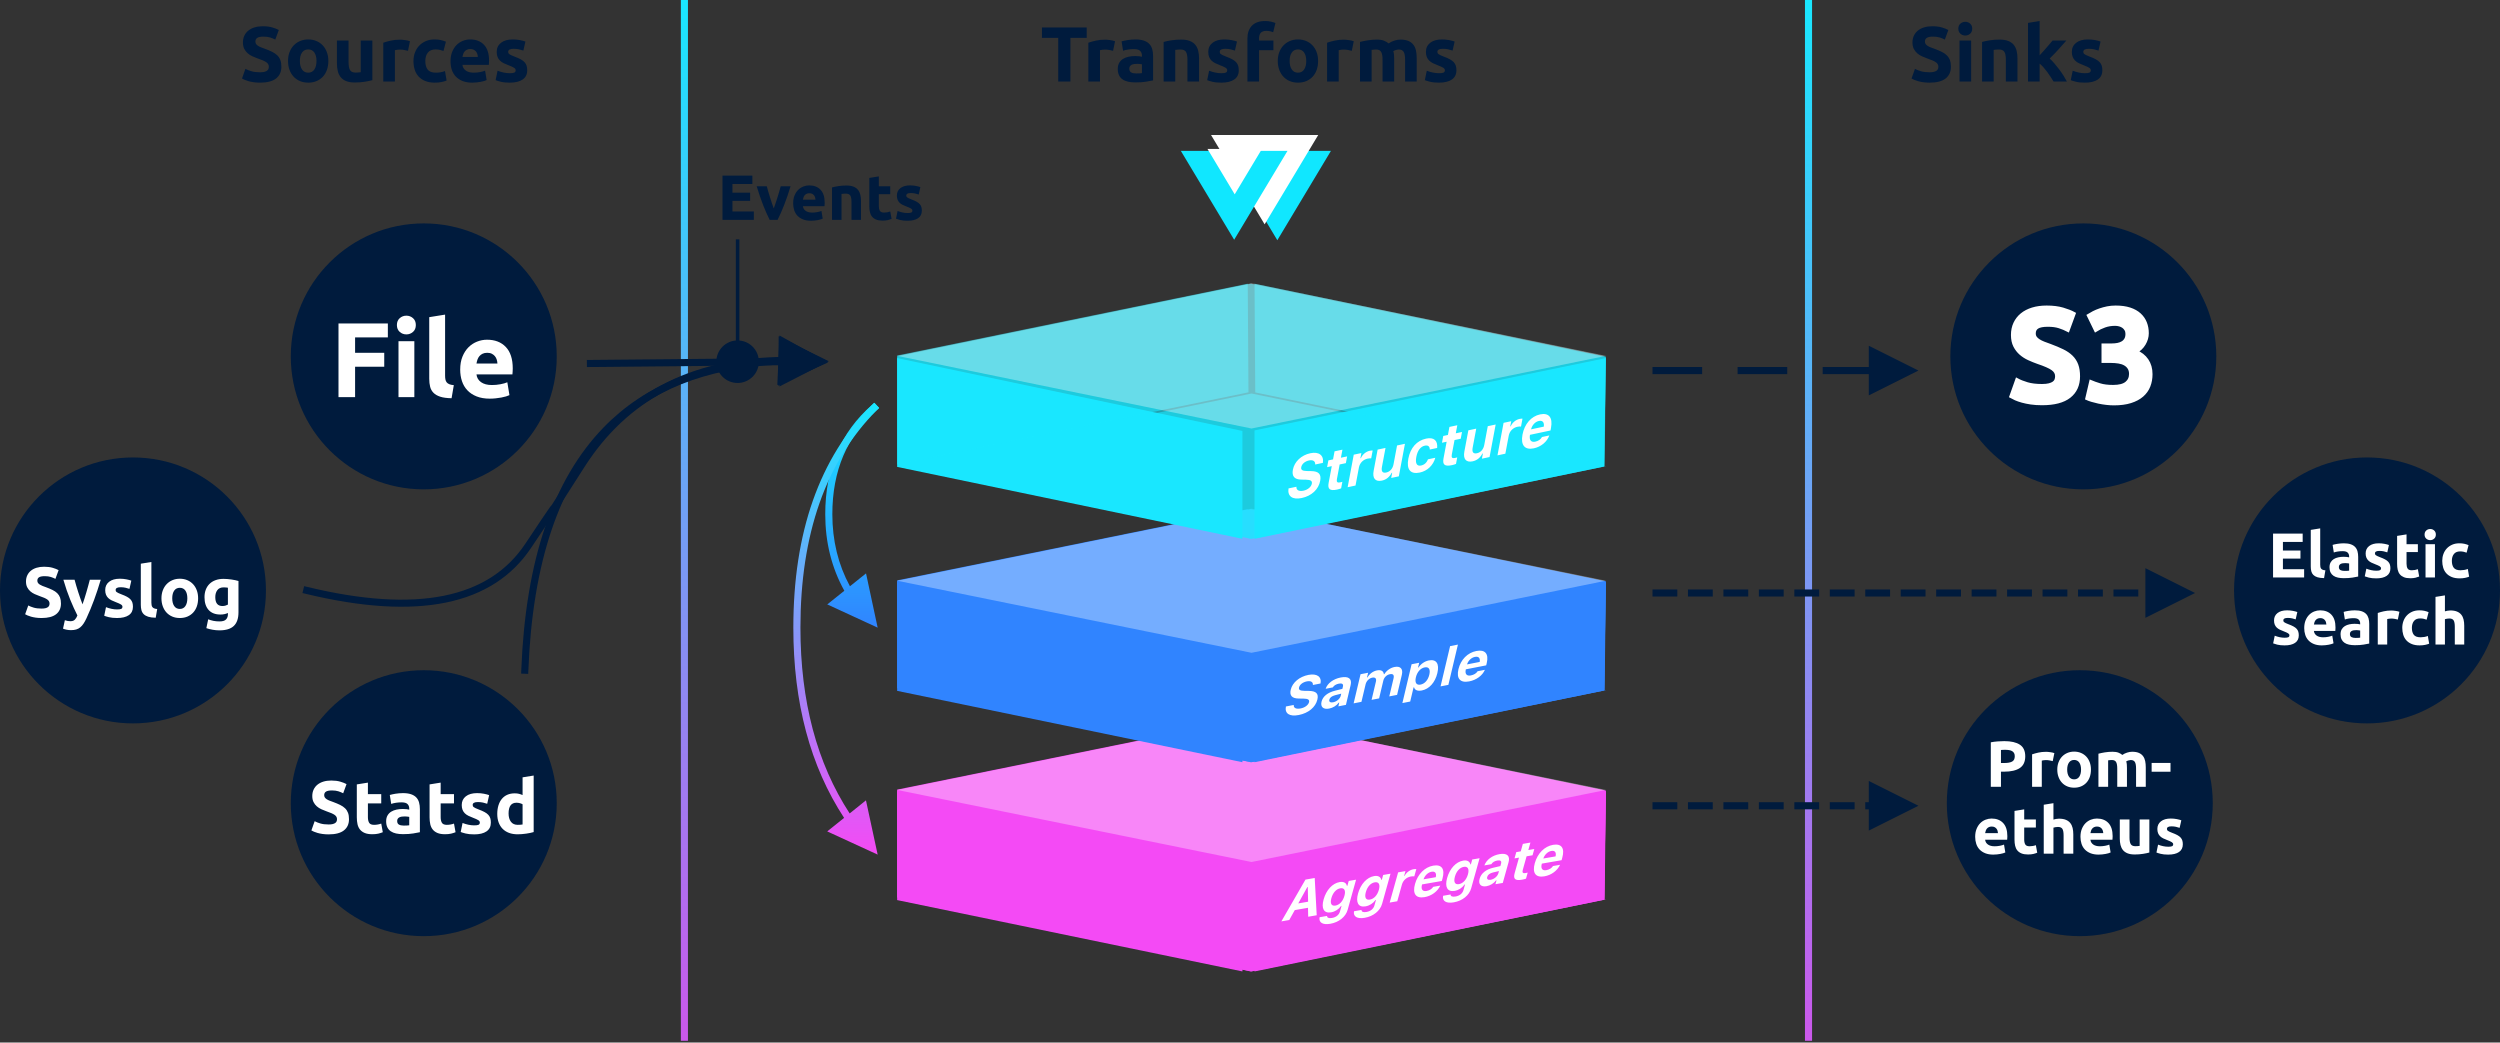 <?xml version="1.0" encoding="UTF-8"?>
<svg width="705px" height="294px" viewBox="0 0 705 294" version="1.1" xmlns="http://www.w3.org/2000/svg" xmlns:xlink="http://www.w3.org/1999/xlink">
    <rect x="0" y="0" width="705" height="294" fill="#333333" stroke="none"/>
    <!-- Generator: Sketch 54.1 (76490) - https://sketchapp.com -->
    <title>Group 2</title>
    <desc>Created with Sketch.</desc>
    <defs>
        <linearGradient x1="50%" y1="0%" x2="50%" y2="100%" id="linearGradient-1">
            <stop stop-color="#19E7FF" offset="0%"></stop>
            <stop stop-color="#CB58EB" offset="100%"></stop>
        </linearGradient>
        <linearGradient x1="50%" y1="0%" x2="50%" y2="100%" id="linearGradient-2">
            <stop stop-color="#19E7FF" offset="0%"></stop>
            <stop stop-color="#3084FF" offset="100%"></stop>
        </linearGradient>
        <linearGradient x1="50%" y1="0%" x2="50%" y2="100%" id="linearGradient-3">
            <stop stop-color="#19E7FF" offset="0%"></stop>
            <stop stop-color="#F44AF5" offset="100%"></stop>
        </linearGradient>
        <polygon id="path-4" points="15.189 0.027 22.873 12.834 7.504 12.834"></polygon>
    </defs>
    <g id="Components" stroke="none" stroke-width="1" fill="none" fill-rule="evenodd">
        <g id="Custom-Preset" transform="translate(-22, -102)">
            <g id="Group-2" transform="translate(22, 15)">
                <g id="Sinks" transform="translate(539.05, 92.928)">
                    <g id="Archive" transform="translate(10.95, 57.072)">
                        <circle id="Oval-Copy-2" fill="#001B3D" cx="37.5" cy="37.5" r="37.5"></circle>
                        <path d="M25.837,45.788 C26.663,45.788 27.344,45.719 27.881,45.581 C28.419,45.444 28.85,45.256 29.175,45.019 C29.5,44.781 29.725,44.5 29.85,44.175 C29.975,43.85 30.038,43.488 30.038,43.087 C30.038,42.237 29.638,41.531 28.837,40.969 C28.037,40.406 26.663,39.8 24.712,39.15 C23.862,38.85 23.013,38.506 22.163,38.119 C21.312,37.731 20.55,37.244 19.875,36.656 C19.2,36.069 18.65,35.356 18.225,34.519 C17.8,33.681 17.587,32.663 17.587,31.462 C17.587,30.262 17.812,29.181 18.262,28.219 C18.713,27.256 19.35,26.438 20.175,25.762 C21,25.087 22,24.569 23.175,24.206 C24.35,23.844 25.675,23.663 27.15,23.663 C28.9,23.663 30.412,23.85 31.688,24.225 C32.963,24.6 34.012,25.012 34.837,25.462 L33.15,30.075 C32.425,29.7 31.619,29.369 30.731,29.081 C29.844,28.794 28.775,28.65 27.525,28.65 C26.125,28.65 25.119,28.844 24.506,29.231 C23.894,29.619 23.587,30.212 23.587,31.012 C23.587,31.488 23.7,31.887 23.925,32.212 C24.15,32.538 24.469,32.831 24.881,33.094 C25.294,33.356 25.769,33.594 26.306,33.806 C26.844,34.019 27.437,34.237 28.087,34.462 C29.438,34.963 30.612,35.456 31.613,35.944 C32.613,36.431 33.444,37 34.106,37.65 C34.769,38.3 35.262,39.062 35.587,39.938 C35.913,40.813 36.075,41.875 36.075,43.125 C36.075,45.55 35.225,47.431 33.525,48.769 C31.825,50.106 29.263,50.775 25.837,50.775 C24.687,50.775 23.65,50.706 22.725,50.569 C21.8,50.431 20.981,50.263 20.269,50.062 C19.556,49.862 18.944,49.65 18.431,49.425 C17.919,49.2 17.488,48.988 17.137,48.788 L18.788,44.138 C19.563,44.563 20.519,44.944 21.656,45.281 C22.794,45.619 24.187,45.788 25.837,45.788 Z M46.125,50.812 C45.45,50.812 44.738,50.769 43.987,50.681 C43.237,50.594 42.513,50.475 41.812,50.325 C41.112,50.175 40.475,50.013 39.9,49.837 C39.325,49.662 38.875,49.5 38.55,49.35 L39.638,44.7 C40.288,44.975 41.119,45.269 42.131,45.581 C43.144,45.894 44.4,46.05 45.9,46.05 C47.625,46.05 48.887,45.725 49.688,45.075 C50.488,44.425 50.888,43.55 50.888,42.45 C50.888,41.775 50.744,41.206 50.456,40.744 C50.169,40.281 49.775,39.906 49.275,39.619 C48.775,39.331 48.181,39.131 47.494,39.019 C46.806,38.906 46.075,38.85 45.3,38.85 L43.125,38.85 L43.125,34.35 L45.6,34.35 C46.15,34.35 46.681,34.3 47.194,34.2 C47.706,34.1 48.162,33.931 48.562,33.694 C48.963,33.456 49.281,33.131 49.519,32.719 C49.756,32.306 49.875,31.788 49.875,31.163 C49.875,30.687 49.775,30.275 49.575,29.925 C49.375,29.575 49.119,29.288 48.806,29.062 C48.494,28.837 48.131,28.669 47.719,28.556 C47.306,28.444 46.888,28.387 46.462,28.387 C45.387,28.387 44.394,28.55 43.481,28.875 C42.569,29.2 41.738,29.6 40.987,30.075 L39,25.988 C39.4,25.737 39.869,25.475 40.406,25.2 C40.944,24.925 41.537,24.675 42.188,24.45 C42.838,24.225 43.531,24.038 44.269,23.887 C45.006,23.737 45.787,23.663 46.612,23.663 C48.138,23.663 49.456,23.844 50.569,24.206 C51.681,24.569 52.6,25.081 53.325,25.744 C54.05,26.406 54.587,27.181 54.938,28.069 C55.288,28.956 55.462,29.925 55.462,30.975 C55.462,32 55.175,32.994 54.6,33.956 C54.025,34.919 53.25,35.65 52.275,36.15 C53.625,36.7 54.669,37.519 55.406,38.606 C56.144,39.694 56.513,41 56.513,42.525 C56.513,43.725 56.313,44.831 55.913,45.844 C55.512,46.856 54.888,47.731 54.038,48.469 C53.187,49.206 52.106,49.781 50.794,50.194 C49.481,50.606 47.925,50.812 46.125,50.812 Z" id="S3" stroke="#FFFFFF" fill="#FFFFFF" fill-rule="nonzero"></path>
                    </g>
                    <path d="M5.104,14.454 C5.588,14.454 5.988,14.414 6.303,14.333 C6.618,14.252 6.871,14.142 7.062,14.003 C7.253,13.864 7.385,13.699 7.458,13.508 C7.531,13.317 7.568,13.105 7.568,12.87 C7.568,12.371 7.333,11.957 6.864,11.627 C6.395,11.297 5.588,10.941 4.444,10.56 C3.945,10.384 3.447,10.182 2.948,9.955 C2.449,9.728 2.002,9.442 1.606,9.097 C1.21,8.752 0.887,8.334 0.638,7.843 C0.389,7.352 0.264,6.754 0.264,6.05 C0.264,5.346 0.396,4.712 0.66,4.147 C0.924,3.582 1.298,3.102 1.782,2.706 C2.266,2.31 2.853,2.006 3.542,1.793 C4.231,1.58 5.009,1.474 5.874,1.474 C6.901,1.474 7.788,1.584 8.536,1.804 C9.284,2.024 9.9,2.266 10.384,2.53 L9.394,5.236 C8.969,5.016 8.496,4.822 7.975,4.653 C7.454,4.484 6.827,4.4 6.094,4.4 C5.273,4.4 4.682,4.514 4.323,4.741 C3.964,4.968 3.784,5.317 3.784,5.786 C3.784,6.065 3.85,6.299 3.982,6.49 C4.114,6.681 4.301,6.853 4.543,7.007 C4.785,7.161 5.064,7.3 5.379,7.425 C5.694,7.55 6.043,7.678 6.424,7.81 C7.216,8.103 7.905,8.393 8.492,8.679 C9.079,8.965 9.566,9.299 9.955,9.68 C10.344,10.061 10.633,10.509 10.824,11.022 C11.015,11.535 11.11,12.159 11.11,12.892 C11.11,14.315 10.611,15.418 9.614,16.203 C8.617,16.988 7.113,17.38 5.104,17.38 C4.429,17.38 3.821,17.34 3.278,17.259 C2.735,17.178 2.255,17.079 1.837,16.962 C1.419,16.845 1.06,16.72 0.759,16.588 C0.458,16.456 0.205,16.331 3.55271368e-14,16.214 L0.968,13.486 C1.423,13.735 1.984,13.959 2.651,14.157 C3.318,14.355 4.136,14.454 5.104,14.454 Z M16.808,17.072 L13.53,17.072 L13.53,5.5 L16.808,5.5 L16.808,17.072 Z M17.116,2.156 C17.116,2.757 16.922,3.23 16.533,3.575 C16.144,3.92 15.686,4.092 15.158,4.092 C14.63,4.092 14.172,3.92 13.783,3.575 C13.394,3.23 13.2,2.757 13.2,2.156 C13.2,1.555 13.394,1.082 13.783,0.737 C14.172,0.392 14.63,0.22 15.158,0.22 C15.686,0.22 16.144,0.392 16.533,0.737 C16.922,1.082 17.116,1.555 17.116,2.156 Z M19.888,5.896 C20.445,5.735 21.164,5.584 22.044,5.445 C22.924,5.306 23.848,5.236 24.816,5.236 C25.799,5.236 26.616,5.364 27.269,5.621 C27.922,5.878 28.439,6.241 28.82,6.71 C29.201,7.179 29.473,7.737 29.634,8.382 C29.795,9.027 29.876,9.746 29.876,10.538 L29.876,17.072 L26.598,17.072 L26.598,10.934 C26.598,9.878 26.459,9.13 26.18,8.69 C25.901,8.25 25.381,8.03 24.618,8.03 C24.383,8.03 24.134,8.041 23.87,8.063 C23.606,8.085 23.371,8.111 23.166,8.14 L23.166,17.072 L19.888,17.072 L19.888,5.896 Z M36.124,9.68 C36.447,9.328 36.78,8.961 37.125,8.58 C37.47,8.199 37.803,7.821 38.126,7.447 C38.449,7.073 38.753,6.717 39.039,6.38 C39.325,6.043 39.571,5.749 39.776,5.5 L43.67,5.5 C42.893,6.395 42.134,7.249 41.393,8.063 C40.652,8.877 39.842,9.717 38.962,10.582 C39.402,10.978 39.857,11.451 40.326,12.001 C40.795,12.551 41.25,13.119 41.69,13.706 C42.13,14.293 42.533,14.879 42.9,15.466 C43.267,16.053 43.575,16.588 43.824,17.072 L40.062,17.072 C39.827,16.691 39.56,16.269 39.259,15.807 C38.958,15.345 38.639,14.883 38.302,14.421 C37.965,13.959 37.609,13.515 37.235,13.09 C36.861,12.665 36.491,12.305 36.124,12.012 L36.124,17.072 L32.846,17.072 L32.846,0.528 L36.124,5.5067062e-14 L36.124,9.68 Z M48.906,14.718 C49.507,14.718 49.933,14.659 50.182,14.542 C50.431,14.425 50.556,14.197 50.556,13.86 C50.556,13.596 50.395,13.365 50.072,13.167 C49.749,12.969 49.258,12.745 48.598,12.496 C48.085,12.305 47.619,12.107 47.201,11.902 C46.783,11.697 46.427,11.451 46.134,11.165 C45.841,10.879 45.613,10.538 45.452,10.142 C45.291,9.746 45.21,9.269 45.21,8.712 C45.21,7.627 45.613,6.769 46.42,6.138 C47.227,5.507 48.334,5.192 49.742,5.192 C50.446,5.192 51.121,5.254 51.766,5.379 C52.411,5.504 52.925,5.639 53.306,5.786 L52.734,8.338 C52.353,8.206 51.938,8.089 51.491,7.986 C51.044,7.883 50.541,7.832 49.984,7.832 C48.957,7.832 48.444,8.118 48.444,8.69 C48.444,8.822 48.466,8.939 48.51,9.042 C48.554,9.145 48.642,9.244 48.774,9.339 C48.906,9.434 49.086,9.537 49.313,9.647 C49.54,9.757 49.83,9.878 50.182,10.01 C50.901,10.274 51.495,10.534 51.964,10.791 C52.433,11.048 52.804,11.326 53.075,11.627 C53.346,11.928 53.537,12.261 53.647,12.628 C53.757,12.995 53.812,13.42 53.812,13.904 C53.812,15.048 53.383,15.913 52.525,16.5 C51.667,17.087 50.453,17.38 48.884,17.38 C47.857,17.38 47.003,17.292 46.321,17.116 C45.639,16.94 45.166,16.793 44.902,16.676 L45.452,14.014 C46.009,14.234 46.581,14.406 47.168,14.531 C47.755,14.656 48.334,14.718 48.906,14.718 Z" fill="#001B3D" fill-rule="nonzero"></path>
                    <g id="Aggregate" transform="translate(9.95, 183.072)">
                        <circle id="Oval-Copy" fill="#001B3D" cx="37.5" cy="37.5" r="37.5"></circle>
                        <path d="M16.226,20 C18.123,20 19.58,20.334 20.596,21.001 C21.612,21.668 22.12,22.76 22.12,24.278 C22.12,25.808 21.606,26.913 20.578,27.592 C19.549,28.272 18.08,28.612 16.171,28.612 L15.271,28.612 L15.271,32.871 L12.407,32.871 L12.407,20.331 C13.031,20.208 13.692,20.122 14.39,20.073 C15.088,20.024 15.7,20 16.226,20 Z M16.41,22.442 C16.201,22.442 15.996,22.448 15.794,22.46 C15.592,22.473 15.418,22.485 15.271,22.497 L15.271,26.169 L16.171,26.169 C17.162,26.169 17.909,26.035 18.411,25.766 C18.913,25.496 19.164,24.994 19.164,24.26 C19.164,23.905 19.1,23.611 18.971,23.379 C18.842,23.146 18.659,22.959 18.42,22.818 C18.181,22.678 17.891,22.58 17.548,22.525 C17.205,22.47 16.826,22.442 16.41,22.442 Z M29.869,25.637 C29.624,25.576 29.336,25.512 29.006,25.444 C28.675,25.377 28.32,25.343 27.941,25.343 C27.769,25.343 27.564,25.358 27.325,25.389 C27.087,25.42 26.906,25.453 26.784,25.49 L26.784,32.871 L24.048,32.871 L24.048,23.727 C24.538,23.556 25.116,23.394 25.783,23.241 C26.45,23.088 27.194,23.011 28.014,23.011 C28.161,23.011 28.338,23.02 28.547,23.039 C28.755,23.057 28.963,23.082 29.171,23.112 C29.379,23.143 29.587,23.18 29.795,23.222 C30.003,23.265 30.181,23.317 30.328,23.379 L29.869,25.637 Z M40.647,28.024 C40.647,28.783 40.537,29.478 40.316,30.108 C40.096,30.738 39.778,31.277 39.361,31.724 C38.945,32.171 38.446,32.516 37.865,32.761 C37.284,33.006 36.632,33.128 35.909,33.128 C35.199,33.128 34.554,33.006 33.972,32.761 C33.391,32.516 32.892,32.171 32.476,31.724 C32.06,31.277 31.735,30.738 31.503,30.108 C31.27,29.478 31.154,28.783 31.154,28.024 C31.154,27.265 31.273,26.573 31.512,25.949 C31.751,25.325 32.081,24.792 32.503,24.352 C32.926,23.911 33.428,23.568 34.009,23.323 C34.591,23.079 35.224,22.956 35.909,22.956 C36.607,22.956 37.247,23.079 37.828,23.323 C38.41,23.568 38.909,23.911 39.325,24.352 C39.741,24.792 40.065,25.325 40.298,25.949 C40.53,26.573 40.647,27.265 40.647,28.024 Z M37.856,28.024 C37.856,27.179 37.687,26.515 37.351,26.032 C37.014,25.548 36.534,25.306 35.909,25.306 C35.285,25.306 34.802,25.548 34.459,26.032 C34.116,26.515 33.945,27.179 33.945,28.024 C33.945,28.869 34.116,29.539 34.459,30.035 C34.802,30.53 35.285,30.778 35.909,30.778 C36.534,30.778 37.014,30.53 37.351,30.035 C37.687,29.539 37.856,28.869 37.856,28.024 Z M48.065,27.749 C48.065,26.867 47.952,26.243 47.725,25.876 C47.499,25.508 47.11,25.325 46.559,25.325 C46.388,25.325 46.21,25.334 46.027,25.352 C45.843,25.371 45.666,25.392 45.494,25.417 L45.494,32.871 L42.758,32.871 L42.758,23.544 C42.991,23.483 43.263,23.418 43.575,23.351 C43.888,23.284 44.218,23.222 44.567,23.167 C44.916,23.112 45.274,23.069 45.641,23.039 C46.008,23.008 46.369,22.993 46.724,22.993 C47.422,22.993 47.988,23.082 48.423,23.259 C48.857,23.437 49.215,23.648 49.497,23.893 C49.889,23.611 50.339,23.391 50.847,23.232 C51.355,23.072 51.823,22.993 52.251,22.993 C53.022,22.993 53.656,23.1 54.152,23.314 C54.647,23.528 55.042,23.831 55.336,24.223 C55.63,24.615 55.832,25.08 55.942,25.619 C56.052,26.157 56.107,26.757 56.107,27.418 L56.107,32.871 L53.371,32.871 L53.371,27.749 C53.371,26.867 53.258,26.243 53.032,25.876 C52.805,25.508 52.416,25.325 51.866,25.325 C51.719,25.325 51.514,25.362 51.25,25.435 C50.987,25.508 50.77,25.6 50.599,25.71 C50.684,25.992 50.739,26.289 50.764,26.601 C50.788,26.913 50.801,27.247 50.801,27.602 L50.801,32.871 L48.065,32.871 L48.065,27.749 Z M57.76,26.151 L63.084,26.151 L63.084,28.63 L57.76,28.63 L57.76,26.151 Z M8,46.987 C8,46.13 8.132,45.381 8.395,44.738 C8.658,44.095 9.004,43.56 9.432,43.131 C9.861,42.703 10.353,42.379 10.91,42.158 C11.467,41.938 12.04,41.828 12.627,41.828 C13.998,41.828 15.081,42.247 15.877,43.085 C16.673,43.924 17.071,45.157 17.071,46.785 C17.071,46.944 17.064,47.119 17.052,47.309 C17.04,47.498 17.028,47.667 17.015,47.814 L10.809,47.814 C10.871,48.377 11.134,48.823 11.599,49.154 C12.064,49.484 12.688,49.65 13.472,49.65 C13.974,49.65 14.466,49.604 14.95,49.512 C15.433,49.42 15.828,49.307 16.134,49.172 L16.501,51.394 C16.354,51.468 16.159,51.541 15.914,51.614 C15.669,51.688 15.397,51.752 15.097,51.807 C14.797,51.862 14.475,51.908 14.133,51.945 C13.79,51.982 13.447,52 13.104,52 C12.235,52 11.48,51.871 10.837,51.614 C10.194,51.357 9.662,51.005 9.239,50.559 C8.817,50.112 8.505,49.582 8.303,48.97 C8.101,48.358 8,47.697 8,46.987 Z M14.427,45.941 C14.414,45.708 14.374,45.482 14.307,45.261 C14.24,45.041 14.136,44.845 13.995,44.674 C13.854,44.502 13.677,44.362 13.463,44.251 C13.248,44.141 12.982,44.086 12.664,44.086 C12.358,44.086 12.095,44.138 11.874,44.242 C11.654,44.346 11.47,44.484 11.323,44.655 C11.177,44.827 11.063,45.026 10.984,45.252 C10.904,45.479 10.846,45.708 10.809,45.941 L14.427,45.941 Z M19.09,39.679 L21.826,39.239 L21.826,42.085 L25.113,42.085 L25.113,44.362 L21.826,44.362 L21.826,47.758 C21.826,48.334 21.927,48.793 22.129,49.136 C22.331,49.478 22.738,49.65 23.35,49.65 C23.644,49.65 23.947,49.622 24.259,49.567 C24.571,49.512 24.856,49.436 25.113,49.338 L25.499,51.468 C25.168,51.602 24.801,51.718 24.397,51.816 C23.993,51.914 23.497,51.963 22.91,51.963 C22.163,51.963 21.545,51.862 21.055,51.66 C20.565,51.458 20.174,51.177 19.88,50.816 C19.586,50.455 19.381,50.017 19.265,49.503 C19.148,48.989 19.09,48.42 19.09,47.795 L19.09,39.679 Z M27.335,51.743 L27.335,37.935 L30.071,37.494 L30.071,42.122 C30.254,42.06 30.49,42.002 30.777,41.947 C31.065,41.892 31.344,41.864 31.613,41.864 C32.396,41.864 33.048,41.972 33.568,42.186 C34.089,42.4 34.505,42.703 34.817,43.095 C35.129,43.486 35.349,43.952 35.478,44.49 C35.607,45.029 35.671,45.629 35.671,46.29 L35.671,51.743 L32.935,51.743 L32.935,46.62 C32.935,45.739 32.822,45.114 32.595,44.747 C32.369,44.38 31.95,44.196 31.337,44.196 C31.093,44.196 30.863,44.218 30.649,44.261 C30.435,44.303 30.242,44.349 30.071,44.398 L30.071,51.743 L27.335,51.743 Z M37.691,46.987 C37.691,46.13 37.822,45.381 38.085,44.738 C38.348,44.095 38.694,43.56 39.123,43.131 C39.551,42.703 40.044,42.379 40.601,42.158 C41.158,41.938 41.73,41.828 42.318,41.828 C43.689,41.828 44.772,42.247 45.568,43.085 C46.363,43.924 46.761,45.157 46.761,46.785 C46.761,46.944 46.755,47.119 46.743,47.309 C46.731,47.498 46.718,47.667 46.706,47.814 L40.5,47.814 C40.561,48.377 40.824,48.823 41.289,49.154 C41.755,49.484 42.379,49.65 43.162,49.65 C43.664,49.65 44.157,49.604 44.64,49.512 C45.124,49.42 45.519,49.307 45.825,49.172 L46.192,51.394 C46.045,51.468 45.849,51.541 45.604,51.614 C45.36,51.688 45.087,51.752 44.787,51.807 C44.487,51.862 44.166,51.908 43.823,51.945 C43.481,51.982 43.138,52 42.795,52 C41.926,52 41.17,51.871 40.527,51.614 C39.885,51.357 39.352,51.005 38.93,50.559 C38.508,50.112 38.195,49.582 37.993,48.97 C37.792,48.358 37.691,47.697 37.691,46.987 Z M44.117,45.941 C44.105,45.708 44.065,45.482 43.998,45.261 C43.93,45.041 43.826,44.845 43.686,44.674 C43.545,44.502 43.367,44.362 43.153,44.251 C42.939,44.141 42.673,44.086 42.354,44.086 C42.048,44.086 41.785,44.138 41.565,44.242 C41.344,44.346 41.161,44.484 41.014,44.655 C40.867,44.827 40.754,45.026 40.674,45.252 C40.595,45.479 40.537,45.708 40.5,45.941 L44.117,45.941 Z M57.117,51.412 C56.652,51.547 56.052,51.673 55.318,51.789 C54.583,51.905 53.812,51.963 53.004,51.963 C52.184,51.963 51.501,51.853 50.957,51.633 C50.412,51.412 49.98,51.103 49.662,50.706 C49.344,50.308 49.118,49.833 48.983,49.282 C48.848,48.732 48.781,48.126 48.781,47.465 L48.781,42.085 L51.517,42.085 L51.517,47.134 C51.517,48.016 51.633,48.652 51.866,49.044 C52.098,49.436 52.533,49.631 53.169,49.631 C53.365,49.631 53.573,49.622 53.794,49.604 C54.014,49.585 54.21,49.564 54.381,49.54 L54.381,42.085 L57.117,42.085 L57.117,51.412 Z M62.46,49.778 C62.962,49.778 63.317,49.729 63.525,49.631 C63.733,49.533 63.837,49.344 63.837,49.062 C63.837,48.842 63.703,48.649 63.433,48.484 C63.164,48.319 62.754,48.132 62.203,47.924 C61.775,47.765 61.386,47.599 61.037,47.428 C60.688,47.257 60.391,47.052 60.147,46.813 C59.902,46.574 59.712,46.29 59.577,45.959 C59.443,45.629 59.375,45.231 59.375,44.766 C59.375,43.86 59.712,43.144 60.385,42.617 C61.059,42.091 61.983,41.828 63.158,41.828 C63.745,41.828 64.309,41.88 64.847,41.984 C65.386,42.088 65.814,42.201 66.132,42.323 L65.655,44.453 C65.337,44.343 64.991,44.245 64.618,44.16 C64.244,44.074 63.825,44.031 63.36,44.031 C62.503,44.031 62.075,44.27 62.075,44.747 C62.075,44.857 62.093,44.955 62.13,45.041 C62.166,45.127 62.24,45.209 62.35,45.289 C62.46,45.368 62.61,45.454 62.8,45.546 C62.99,45.638 63.231,45.739 63.525,45.849 C64.125,46.069 64.621,46.287 65.012,46.501 C65.404,46.715 65.713,46.948 65.94,47.198 C66.166,47.449 66.325,47.728 66.417,48.034 C66.509,48.34 66.555,48.695 66.555,49.099 C66.555,50.054 66.197,50.776 65.481,51.266 C64.765,51.755 63.752,52 62.442,52 C61.585,52 60.872,51.927 60.303,51.78 C59.734,51.633 59.339,51.51 59.118,51.412 L59.577,49.191 C60.043,49.374 60.52,49.518 61.01,49.622 C61.499,49.726 61.983,49.778 62.46,49.778 Z" id="Prom-etheus" fill="#FFFFFF" fill-rule="nonzero"></path>
                    </g>
                    <g id="Search" transform="translate(90.95, 123.072)">
                        <circle id="Oval-Copy" fill="#001B3D" cx="37.5" cy="37.5" r="37.5"></circle>
                        <path d="M11,33.851 L11,21.481 L19.353,21.481 L19.353,23.82 L13.784,23.82 L13.784,26.247 L18.729,26.247 L18.729,28.532 L13.784,28.532 L13.784,31.513 L19.764,31.513 L19.764,33.851 L11,33.851 Z M25.386,34.029 C24.613,34.018 23.985,33.934 23.503,33.78 C23.021,33.625 22.641,33.408 22.361,33.128 C22.081,32.848 21.891,32.509 21.79,32.111 C21.689,31.712 21.638,31.263 21.638,30.763 L21.638,20.428 L24.298,20 L24.298,30.228 C24.298,30.466 24.315,30.68 24.351,30.87 C24.387,31.061 24.455,31.221 24.556,31.352 C24.658,31.483 24.803,31.59 24.994,31.673 C25.184,31.757 25.44,31.81 25.761,31.834 L25.386,34.029 Z M31.134,31.995 C31.396,31.995 31.646,31.989 31.884,31.977 C32.122,31.965 32.312,31.947 32.455,31.923 L32.455,29.906 C32.348,29.883 32.187,29.859 31.973,29.835 C31.759,29.811 31.562,29.799 31.384,29.799 C31.134,29.799 30.899,29.814 30.679,29.844 C30.459,29.874 30.265,29.93 30.099,30.013 C29.932,30.097 29.801,30.21 29.706,30.353 C29.611,30.495 29.563,30.674 29.563,30.888 C29.563,31.304 29.703,31.593 29.983,31.754 C30.262,31.914 30.646,31.995 31.134,31.995 Z M30.92,24.212 C31.705,24.212 32.36,24.302 32.883,24.48 C33.407,24.659 33.826,24.914 34.141,25.248 C34.457,25.581 34.68,25.985 34.811,26.461 C34.942,26.937 35.007,27.467 35.007,28.05 L35.007,33.583 C34.626,33.667 34.097,33.765 33.419,33.878 C32.74,33.991 31.919,34.047 30.955,34.047 C30.349,34.047 29.798,33.994 29.304,33.887 C28.811,33.78 28.385,33.604 28.028,33.36 C27.671,33.116 27.397,32.798 27.207,32.405 C27.017,32.013 26.921,31.531 26.921,30.959 C26.921,30.412 27.032,29.948 27.252,29.567 C27.472,29.186 27.766,28.883 28.135,28.657 C28.504,28.431 28.927,28.267 29.403,28.166 C29.878,28.065 30.372,28.014 30.884,28.014 C31.229,28.014 31.535,28.029 31.803,28.059 C32.071,28.089 32.288,28.127 32.455,28.175 L32.455,27.925 C32.455,27.473 32.318,27.11 32.044,26.836 C31.771,26.563 31.295,26.426 30.616,26.426 C30.164,26.426 29.718,26.458 29.278,26.524 C28.837,26.589 28.457,26.682 28.135,26.801 L27.796,24.659 C27.951,24.611 28.144,24.56 28.376,24.507 C28.608,24.453 28.861,24.406 29.135,24.364 C29.408,24.322 29.697,24.287 30,24.257 C30.304,24.227 30.61,24.212 30.92,24.212 Z M40.112,31.941 C40.6,31.941 40.945,31.894 41.147,31.798 C41.35,31.703 41.451,31.519 41.451,31.245 C41.451,31.031 41.32,30.843 41.058,30.683 C40.796,30.522 40.398,30.341 39.862,30.138 C39.446,29.984 39.068,29.823 38.729,29.656 C38.39,29.49 38.101,29.291 37.863,29.058 C37.625,28.826 37.441,28.55 37.31,28.228 C37.179,27.907 37.113,27.52 37.113,27.068 C37.113,26.188 37.441,25.492 38.095,24.98 C38.75,24.468 39.648,24.212 40.79,24.212 C41.361,24.212 41.909,24.263 42.432,24.364 C42.956,24.465 43.372,24.575 43.682,24.694 L43.218,26.765 C42.908,26.658 42.572,26.563 42.209,26.479 C41.846,26.396 41.439,26.354 40.987,26.354 C40.154,26.354 39.737,26.586 39.737,27.05 C39.737,27.158 39.755,27.253 39.791,27.336 C39.826,27.419 39.898,27.5 40.005,27.577 C40.112,27.654 40.258,27.738 40.442,27.827 C40.627,27.916 40.862,28.014 41.147,28.121 C41.73,28.336 42.212,28.547 42.593,28.755 C42.974,28.963 43.274,29.189 43.494,29.433 C43.715,29.677 43.869,29.948 43.959,30.245 C44.048,30.543 44.092,30.888 44.092,31.281 C44.092,32.209 43.744,32.911 43.048,33.387 C42.352,33.863 41.367,34.101 40.094,34.101 C39.261,34.101 38.568,34.029 38.015,33.887 C37.461,33.744 37.078,33.625 36.863,33.53 L37.31,31.37 C37.762,31.548 38.226,31.688 38.702,31.789 C39.178,31.891 39.648,31.941 40.112,31.941 Z M45.984,22.124 L48.644,21.696 L48.644,24.462 L51.839,24.462 L51.839,26.676 L48.644,26.676 L48.644,29.978 C48.644,30.537 48.742,30.983 48.938,31.316 C49.135,31.65 49.53,31.816 50.125,31.816 C50.411,31.816 50.706,31.789 51.009,31.736 C51.312,31.682 51.589,31.608 51.839,31.513 L52.214,33.583 C51.892,33.714 51.536,33.827 51.143,33.922 C50.75,34.018 50.268,34.065 49.697,34.065 C48.971,34.065 48.37,33.967 47.894,33.771 C47.418,33.574 47.038,33.301 46.752,32.95 C46.466,32.599 46.267,32.173 46.154,31.673 C46.041,31.174 45.984,30.62 45.984,30.013 L45.984,22.124 Z M56.658,33.851 L53.999,33.851 L53.999,24.462 L56.658,24.462 L56.658,33.851 Z M56.908,21.749 C56.908,22.237 56.75,22.621 56.435,22.9 C56.12,23.18 55.748,23.32 55.32,23.32 C54.891,23.32 54.519,23.18 54.204,22.9 C53.889,22.621 53.731,22.237 53.731,21.749 C53.731,21.261 53.889,20.878 54.204,20.598 C54.519,20.318 54.891,20.178 55.32,20.178 C55.748,20.178 56.12,20.318 56.435,20.598 C56.75,20.878 56.908,21.261 56.908,21.749 Z M58.711,29.157 C58.711,28.478 58.821,27.839 59.041,27.238 C59.261,26.637 59.58,26.113 59.996,25.667 C60.413,25.221 60.918,24.867 61.513,24.605 C62.108,24.343 62.786,24.212 63.548,24.212 C64.048,24.212 64.506,24.257 64.922,24.346 C65.339,24.436 65.743,24.563 66.136,24.73 L65.583,26.854 C65.333,26.759 65.059,26.676 64.762,26.604 C64.464,26.533 64.131,26.497 63.762,26.497 C62.977,26.497 62.391,26.741 62.004,27.229 C61.617,27.717 61.424,28.359 61.424,29.157 C61.424,30.001 61.605,30.656 61.968,31.12 C62.331,31.584 62.965,31.816 63.869,31.816 C64.191,31.816 64.536,31.786 64.905,31.727 C65.273,31.667 65.613,31.572 65.922,31.441 L66.297,33.619 C65.987,33.75 65.601,33.863 65.137,33.958 C64.673,34.053 64.161,34.101 63.602,34.101 C62.745,34.101 62.007,33.973 61.388,33.717 C60.769,33.461 60.261,33.113 59.862,32.673 C59.464,32.233 59.172,31.712 58.988,31.111 C58.803,30.51 58.711,29.859 58.711,29.157 Z M14.275,50.84 C14.763,50.84 15.108,50.793 15.311,50.697 C15.513,50.602 15.614,50.418 15.614,50.144 C15.614,49.93 15.483,49.743 15.221,49.582 C14.96,49.421 14.561,49.24 14.025,49.037 C13.609,48.883 13.231,48.722 12.892,48.556 C12.553,48.389 12.264,48.19 12.026,47.958 C11.788,47.726 11.604,47.449 11.473,47.128 C11.342,46.806 11.277,46.42 11.277,45.967 C11.277,45.087 11.604,44.391 12.258,43.879 C12.913,43.367 13.811,43.112 14.954,43.112 C15.525,43.112 16.072,43.162 16.596,43.263 C17.119,43.364 17.536,43.474 17.845,43.593 L17.381,45.664 C17.072,45.557 16.736,45.462 16.373,45.378 C16.01,45.295 15.602,45.253 15.15,45.253 C14.317,45.253 13.9,45.485 13.9,45.95 C13.9,46.057 13.918,46.152 13.954,46.235 C13.99,46.318 14.061,46.399 14.168,46.476 C14.275,46.553 14.421,46.637 14.606,46.726 C14.79,46.815 15.025,46.913 15.311,47.021 C15.894,47.235 16.376,47.446 16.756,47.654 C17.137,47.862 17.438,48.088 17.658,48.332 C17.878,48.576 18.033,48.847 18.122,49.145 C18.211,49.442 18.256,49.787 18.256,50.18 C18.256,51.108 17.908,51.81 17.212,52.286 C16.515,52.762 15.531,53 14.257,53 C13.425,53 12.731,52.929 12.178,52.786 C11.625,52.643 11.241,52.524 11.027,52.429 L11.473,50.269 C11.925,50.448 12.389,50.587 12.865,50.689 C13.341,50.79 13.811,50.84 14.275,50.84 Z M19.791,48.127 C19.791,47.294 19.919,46.565 20.174,45.941 C20.43,45.316 20.766,44.795 21.183,44.379 C21.599,43.962 22.078,43.647 22.62,43.433 C23.161,43.219 23.718,43.112 24.289,43.112 C25.621,43.112 26.675,43.519 27.448,44.334 C28.221,45.149 28.608,46.348 28.608,47.931 C28.608,48.086 28.602,48.255 28.59,48.44 C28.578,48.624 28.567,48.788 28.555,48.93 L22.522,48.93 C22.581,49.478 22.837,49.912 23.289,50.233 C23.741,50.555 24.348,50.715 25.11,50.715 C25.598,50.715 26.077,50.671 26.547,50.581 C27.017,50.492 27.4,50.382 27.698,50.251 L28.055,52.411 C27.912,52.482 27.722,52.554 27.484,52.625 C27.246,52.697 26.981,52.759 26.689,52.813 C26.398,52.866 26.086,52.911 25.752,52.946 C25.419,52.982 25.086,53 24.753,53 C23.908,53 23.173,52.875 22.548,52.625 C21.924,52.375 21.406,52.033 20.996,51.599 C20.585,51.165 20.282,50.65 20.085,50.055 C19.889,49.46 19.791,48.817 19.791,48.127 Z M26.038,47.11 C26.026,46.884 25.987,46.664 25.922,46.449 C25.856,46.235 25.755,46.045 25.618,45.878 C25.482,45.712 25.309,45.575 25.101,45.468 C24.893,45.361 24.634,45.307 24.324,45.307 C24.027,45.307 23.771,45.358 23.557,45.459 C23.343,45.56 23.164,45.694 23.021,45.86 C22.879,46.027 22.769,46.22 22.691,46.44 C22.614,46.661 22.557,46.884 22.522,47.11 L26.038,47.11 Z M34.249,50.894 C34.51,50.894 34.76,50.888 34.998,50.876 C35.236,50.864 35.427,50.846 35.569,50.822 L35.569,48.805 C35.462,48.782 35.302,48.758 35.087,48.734 C34.873,48.71 34.677,48.698 34.498,48.698 C34.249,48.698 34.014,48.713 33.793,48.743 C33.573,48.773 33.38,48.829 33.213,48.913 C33.047,48.996 32.916,49.109 32.821,49.252 C32.725,49.394 32.678,49.573 32.678,49.787 C32.678,50.204 32.818,50.492 33.097,50.653 C33.377,50.813 33.761,50.894 34.249,50.894 Z M34.034,43.112 C34.82,43.112 35.474,43.201 35.998,43.379 C36.521,43.558 36.941,43.814 37.256,44.147 C37.571,44.48 37.795,44.885 37.926,45.361 C38.056,45.837 38.122,46.366 38.122,46.949 L38.122,52.482 C37.741,52.566 37.212,52.664 36.533,52.777 C35.855,52.89 35.034,52.946 34.07,52.946 C33.463,52.946 32.913,52.893 32.419,52.786 C31.925,52.679 31.5,52.503 31.143,52.259 C30.786,52.015 30.512,51.697 30.322,51.304 C30.131,50.912 30.036,50.43 30.036,49.859 C30.036,49.311 30.146,48.847 30.366,48.466 C30.587,48.086 30.881,47.782 31.25,47.556 C31.619,47.33 32.041,47.166 32.517,47.065 C32.993,46.964 33.487,46.913 33.999,46.913 C34.344,46.913 34.65,46.928 34.918,46.958 C35.186,46.988 35.403,47.026 35.569,47.074 L35.569,46.824 C35.569,46.372 35.433,46.009 35.159,45.735 C34.885,45.462 34.409,45.325 33.731,45.325 C33.279,45.325 32.833,45.358 32.392,45.423 C31.952,45.488 31.571,45.581 31.25,45.7 L30.911,43.558 C31.065,43.51 31.259,43.46 31.491,43.406 C31.723,43.353 31.976,43.305 32.249,43.263 C32.523,43.222 32.812,43.186 33.115,43.156 C33.419,43.126 33.725,43.112 34.034,43.112 Z M46.19,45.718 C45.952,45.658 45.672,45.596 45.351,45.53 C45.029,45.465 44.684,45.432 44.316,45.432 C44.149,45.432 43.95,45.447 43.718,45.477 C43.486,45.506 43.31,45.539 43.191,45.575 L43.191,52.75 L40.531,52.75 L40.531,43.861 C41.007,43.695 41.57,43.537 42.218,43.388 C42.867,43.239 43.59,43.165 44.387,43.165 C44.53,43.165 44.702,43.174 44.905,43.192 C45.107,43.21 45.309,43.234 45.511,43.263 C45.714,43.293 45.916,43.329 46.118,43.37 C46.321,43.412 46.493,43.463 46.636,43.522 L46.19,45.718 Z M47.439,48.056 C47.439,47.378 47.549,46.738 47.769,46.137 C47.989,45.536 48.308,45.012 48.724,44.566 C49.141,44.12 49.646,43.766 50.241,43.504 C50.836,43.242 51.515,43.112 52.276,43.112 C52.776,43.112 53.234,43.156 53.651,43.245 C54.067,43.335 54.472,43.463 54.864,43.629 L54.311,45.753 C54.061,45.658 53.787,45.575 53.49,45.503 C53.193,45.432 52.859,45.396 52.49,45.396 C51.705,45.396 51.119,45.64 50.732,46.128 C50.346,46.616 50.152,47.259 50.152,48.056 C50.152,48.901 50.334,49.555 50.697,50.019 C51.06,50.483 51.693,50.715 52.598,50.715 C52.919,50.715 53.264,50.686 53.633,50.626 C54.002,50.567 54.341,50.471 54.65,50.34 L55.025,52.518 C54.716,52.649 54.329,52.762 53.865,52.857 C53.401,52.952 52.889,53 52.33,53 C51.473,53 50.735,52.872 50.116,52.616 C49.498,52.36 48.989,52.012 48.59,51.572 C48.192,51.132 47.9,50.611 47.716,50.01 C47.531,49.409 47.439,48.758 47.439,48.056 Z M56.81,52.75 L56.81,39.328 L59.469,38.899 L59.469,43.397 C59.648,43.338 59.877,43.281 60.157,43.228 C60.436,43.174 60.707,43.147 60.969,43.147 C61.73,43.147 62.364,43.251 62.87,43.46 C63.375,43.668 63.78,43.962 64.083,44.343 C64.387,44.724 64.601,45.176 64.726,45.7 C64.851,46.223 64.913,46.806 64.913,47.449 L64.913,52.75 L62.254,52.75 L62.254,47.77 C62.254,46.913 62.144,46.307 61.924,45.95 C61.704,45.593 61.296,45.414 60.701,45.414 C60.463,45.414 60.24,45.435 60.032,45.477 C59.823,45.518 59.636,45.563 59.469,45.61 L59.469,52.75 L56.81,52.75 Z" id="Elasticsearch" fill="#FFFFFF" fill-rule="nonzero"></path>
                    </g>
                </g>
                <g id="Dividers" transform="translate(192, 87)" fill="url(#linearGradient-1)" fill-rule="nonzero">
                    <polygon id="Line-3" points="0 0 0 293.5 2 293.5 2 0"></polygon>
                    <polygon id="Line-3" points="317 0 317 293.5 319 293.5 319 0"></polygon>
                </g>
                <g id="Sink-Arrows" transform="translate(467, 191)" fill="#001B3D" fill-rule="nonzero">
                    <path d="M152,63.226 L138,70.226 L138,56.226 L152,63.226 Z M-1,64.226 L-1,62.226 L6,62.226 L6,64.226 L-1,64.226 Z M9,64.226 L9,62.226 L16,62.226 L16,64.226 L9,64.226 Z M19,64.226 L19,62.226 L26,62.226 L26,64.226 L19,64.226 Z M29,64.226 L29,62.226 L36,62.226 L36,64.226 L29,64.226 Z M39,64.226 L39,62.226 L46,62.226 L46,64.226 L39,64.226 Z M49,64.226 L49,62.226 L56,62.226 L56,64.226 L49,64.226 Z M59,64.226 L59,62.226 L66,62.226 L66,64.226 L59,64.226 Z M69,64.226 L69,62.226 L76,62.226 L76,64.226 L69,64.226 Z M79,64.226 L79,62.226 L86,62.226 L86,64.226 L79,64.226 Z M89,64.226 L89,62.226 L96,62.226 L96,64.226 L89,64.226 Z M99,64.226 L99,62.226 L106,62.226 L106,64.226 L99,64.226 Z M109,64.226 L109,62.226 L116,62.226 L116,64.226 L109,64.226 Z M119,64.226 L119,62.226 L126,62.226 L126,64.226 L119,64.226 Z M129,64.226 L129,62.226 L136,62.226 L136,64.226 L129,64.226 Z" id="Line-2"></path>
                    <path d="M60,124.226 L59,124.226 L59,122.226 L60,122.226 L60,116.226 L74,123.226 L60,130.226 L60,124.226 L60,124.226 Z M-1,124.226 L-1,122.226 L6,122.226 L6,124.226 L-1,124.226 Z M9,124.226 L9,122.226 L16,122.226 L16,124.226 L9,124.226 Z M19,124.226 L19,122.226 L26,122.226 L26,124.226 L19,124.226 Z M29,124.226 L29,122.226 L36,122.226 L36,124.226 L29,124.226 Z M39,124.226 L39,122.226 L46,122.226 L46,124.226 L39,124.226 Z M49,124.226 L49,122.226 L56,122.226 L56,124.226 L49,124.226 Z" id="Line-2"></path>
                    <path d="M60,1.5 L47,1.5 L47,-0.5 L60,-0.5 L60,-6.5 L74,0.5 L60,7.5 L60,1.5 Z M-1,1.5 L-1,-0.5 L13,-0.5 L13,1.5 L-1,1.5 Z M23,1.5 L23,-0.5 L37,-0.5 L37,1.5 L23,1.5 Z" id="Line-2"></path>
                </g>
                <g id="Transforms" transform="translate(223.721, 92)">
                    <g id="Aggregate" transform="translate(29.279, 197)">
                        <polygon id="Fill-74" fill="#F44AF5" points="1.13686838e-13 51.624 99.924 71.945 199.845 51.624 99.924 31.302"></polygon>
                        <polygon id="Fill-79" fill="#F44AF5" points="0.207 51.621 1.13686838e-13 20.908 99.712 0.571 199.845 21.113 199.517 51.549 99.712 71.945"></polygon>
                        <polygon id="Fill-75" fill="#F44AF5" points="5.68434189e-14 21.389 5.68434189e-14 51.826 97.361 71.945 97.361 41.768"></polygon>
                        <polygon id="Fill-76" fill="#F44AF5" points="100.777 41.611 199.845 21.389 199.364 51.722 100.777 71.945"></polygon>
                        <polygon id="Fill-77" fill="#F44AF5" points="100.777 0.571 199.845 20.925 199.364 51.128 100.981 30.994"></polygon>
                        <polygon id="Fill-78" fill="#F44AF5" points="1.13686838e-13 20.665 1.13686838e-13 51.128 99.069 30.966 98.862 0.571"></polygon>
                        <polygon id="Fill-74-Copy" fill-opacity="0.332" fill="#FFFFFF" points="1.70530257e-13 20.767 99.924 41.088 199.845 20.767 99.924 0.444"></polygon>
                    </g>
                    <g id="Sample" transform="translate(29.279, 138)">
                        <polygon id="Fill-74" fill="#3084FF" points="1.13686838e-13 51.624 99.924 71.945 199.845 51.624 99.924 31.302"></polygon>
                        <polygon id="Fill-79" fill="#3084FF" points="0.207 51.621 1.13686838e-13 20.908 99.712 0.571 199.845 21.113 199.517 51.549 99.712 71.945"></polygon>
                        <polygon id="Fill-75" fill="#3084FF" points="5.68434189e-14 21.389 5.68434189e-14 51.826 97.361 71.945 97.361 41.768"></polygon>
                        <polygon id="Fill-76" fill="#3084FF" points="100.777 41.611 199.845 21.389 199.364 51.722 100.777 71.945"></polygon>
                        <polygon id="Fill-77" fill="#3084FF" points="100.777 0.571 199.845 20.925 199.364 51.128 100.981 30.994"></polygon>
                        <polygon id="Fill-78" fill="#3084FF" points="1.13686838e-13 20.665 1.13686838e-13 51.128 99.069 30.966 98.862 0.571"></polygon>
                        <polygon id="Fill-74-Copy" fill-opacity="0.332" fill="#FFFFFF" points="1.70530257e-13 20.767 99.924 41.088 199.845 20.767 99.924 0.444"></polygon>
                    </g>
                    <g id="Parse" transform="translate(29.279, 74)">
                        <polygon id="Fill-74" fill-opacity="0.6" fill="#19E7FF" points="1.13686838e-13 52.461 99.924 72.944 199.845 52.461 99.924 31.976"></polygon>
                        <polygon id="Fill-79" fill-opacity="0.6" fill="#19E7FF" points="0.207 52.458 1.13686838e-13 21.5 99.712 1 199.845 21.706 199.517 52.386 99.712 72.944"></polygon>
                        <polygon id="Fill-75" fill="#19E7FF" points="5.68434189e-14 21.984 5.68434189e-14 52.664 97.361 72.944 97.361 42.526"></polygon>
                        <polygon id="Fill-76" fill="#19E7FF" points="100.777 42.368 199.845 21.984 199.364 52.56 100.777 72.944"></polygon>
                        <polygon id="Fill-77" fill-opacity="0.6" fill="#19E7FF" points="100.777 1 199.845 21.517 199.364 51.961 100.981 31.666"></polygon>
                        <polygon id="Fill-78" fill-opacity="0.6" fill="#19E7FF" points="1.13686838e-13 21.254 1.13686838e-13 51.961 99.069 31.638 98.862 1"></polygon>
                        <polygon id="Fill-74-Copy" fill-opacity="0.332" fill="#FFFFFF" points="1.70530257e-13 21.357 99.924 41.84 199.845 21.357 99.924 0.872"></polygon>
                    </g>
                    <path d="M138.906,194.228 L141.12,193.796 C141.02,194.647 141.782,195.031 143.071,194.779 C144.261,194.547 145.237,193.816 145.429,193.004 C145.592,192.318 145.14,192.03 143.865,192.009 L142.511,191.989 C140.614,191.969 139.878,191.139 140.267,189.499 C140.748,187.472 142.725,185.814 145.249,185.321 C147.66,184.85 149.051,185.843 148.665,187.745 L146.512,188.166 C146.608,187.337 145.938,186.928 144.831,187.144 C143.686,187.367 142.805,188.037 142.61,188.857 C142.453,189.52 142.886,189.798 144.103,189.816 L145.357,189.834 C147.448,189.859 148.175,190.606 147.779,192.275 C147.264,194.444 145.259,196.1 142.514,196.636 C139.906,197.146 138.514,196.216 138.906,194.228 Z M152.217,193.043 C153.24,192.843 154.166,192.051 154.364,191.216 L154.507,190.613 L152.791,191.047 C151.828,191.3 151.286,191.725 151.146,192.314 C151.001,192.925 151.451,193.193 152.217,193.043 Z M151.102,194.817 C149.494,195.131 148.595,194.383 148.952,192.878 C149.305,191.387 150.67,190.296 152.776,189.771 L154.829,189.257 L154.988,188.586 C155.15,187.9 154.742,187.61 153.832,187.788 C153.036,187.944 152.442,188.316 152.143,188.843 L150.111,189.24 C150.616,187.691 152.26,186.461 154.36,186.05 C156.574,185.618 157.581,186.402 157.164,188.161 L155.832,193.772 L153.694,194.19 L153.949,193.117 L153.812,193.144 C153.202,193.981 152.186,194.605 151.102,194.817 Z M158.001,193.349 L159.951,185.129 L162.089,184.712 L161.77,186.053 L161.907,186.026 C162.471,185.021 163.481,184.269 164.58,184.054 C165.755,183.825 166.424,184.234 166.532,185.123 L166.668,185.096 C167.272,184.104 168.378,183.313 169.546,183.085 C171.214,182.759 172,183.622 171.598,185.313 L170.26,190.955 L168.054,191.386 L169.256,186.318 C169.488,185.342 169.14,184.948 168.208,185.13 C167.313,185.305 166.588,186.043 166.381,186.915 L165.188,191.945 L163.065,192.36 L164.289,187.203 C164.495,186.331 164.098,185.932 163.234,186.101 C162.37,186.27 161.598,187.053 161.381,187.97 L160.207,192.918 L158.001,193.349 Z M179.209,181.24 C181.325,180.827 182.246,182.154 181.615,184.814 C180.986,187.467 179.328,189.305 177.236,189.713 C176.038,189.947 175.242,189.612 175.04,188.82 L174.903,188.847 L173.957,192.834 L171.751,193.265 L174.348,182.317 L176.486,181.9 L176.166,183.249 L176.303,183.222 C176.977,182.209 178.057,181.465 179.209,181.24 Z M176.877,188.056 C178.067,187.824 178.988,186.777 179.348,185.257 C179.705,183.751 179.21,182.974 178.035,183.203 C176.86,183.433 175.913,184.499 175.556,186.005 C175.199,187.51 175.709,188.284 176.877,188.056 Z M182.512,188.562 L185.206,177.205 L187.413,176.774 L184.718,188.131 L182.512,188.562 Z M192.223,180.241 C191.199,180.441 190.313,181.282 189.984,182.362 L193.547,181.666 C193.76,180.587 193.254,180.039 192.223,180.241 Z M192.969,184.288 L195.023,183.887 C194.331,185.493 192.652,186.752 190.605,187.152 C188.057,187.65 186.931,186.363 187.564,183.695 C188.198,181.02 190.122,179.066 192.609,178.58 C195.073,178.099 196.163,179.358 195.544,181.966 L195.387,182.629 L189.648,183.75 L189.621,183.862 C189.361,185.078 189.909,185.696 191.061,185.471 C191.933,185.301 192.605,184.878 192.969,184.288 Z" id="Sample" fill="#FFFFFF" fill-rule="nonzero"></path>
                    <path d="M14.379,161.591 C10.793,155.129 9,147.927 9,140 C9,127.153 13.378,116.876 22.121,109.247 L22.875,108.589 L24.19,110.096 L23.436,110.753 C15.142,117.991 11,127.714 11,140 C11,147.47 12.655,154.239 15.964,160.323 L20.499,156.695 L23.779,172 L9.567,165.441 L14.379,161.591 L14.379,161.591 Z" id="Line" fill="url(#linearGradient-2)" fill-rule="nonzero"></path>
                    <path d="M14.314,225.644 C4.768,211.064 -4.57411886e-14,193.175 0,172 C-5.79536419e-14,145.123 7.349,124.203 22.067,109.297 L22.77,108.586 L24.193,109.991 L23.49,110.703 C9.17,125.204 2,145.617 2,172 C2,192.725 6.631,210.18 15.882,224.387 L20.48,220.699 L23.779,236 L9.559,229.458 L14.314,225.644 L14.314,225.644 Z" id="Line" fill="url(#linearGradient-3)" fill-rule="nonzero"></path>
                    <path d="M145.191,253.517 L145.132,250.999 L141.408,251.646 L139.85,254.445 L137.624,254.831 L144.419,243.047 L147.027,242.594 L147.593,253.1 L145.191,253.517 Z M144.94,245.161 L142.388,249.764 L145.165,249.281 L145.072,245.138 L144.94,245.161 Z M152.877,250.374 C154.038,250.173 154.99,249.118 155.408,247.62 C155.827,246.122 155.393,245.301 154.239,245.501 C153.086,245.701 152.154,246.76 151.737,248.25 C151.316,249.756 151.716,250.576 152.877,250.374 Z M151.414,255.508 C149.262,255.882 148.115,255.133 148.402,253.657 L150.517,253.29 C150.481,253.796 150.99,254.024 151.916,253.863 C153.062,253.664 153.886,252.992 154.154,252.034 L154.594,250.458 L154.462,250.481 C153.763,251.455 152.777,252.082 151.639,252.28 C149.618,252.63 148.822,251.204 149.539,248.639 C150.277,245.998 152.011,244.095 154.068,243.738 C155.163,243.548 155.936,243.957 156.108,244.816 L156.24,244.793 L156.622,243.426 L158.694,243.067 L156.322,251.554 C155.763,253.555 153.861,255.083 151.414,255.508 Z M162.589,248.688 C163.75,248.486 164.702,247.432 165.12,245.933 C165.539,244.435 165.105,243.614 163.951,243.814 C162.798,244.015 161.866,245.073 161.449,246.564 C161.028,248.07 161.428,248.889 162.589,248.688 Z M161.126,253.821 C158.974,254.195 157.827,253.446 158.114,251.971 L160.229,251.603 C160.193,252.109 160.702,252.337 161.628,252.176 C162.774,251.977 163.598,251.305 163.866,250.347 L164.306,248.772 L164.174,248.795 C163.475,249.768 162.489,250.395 161.351,250.593 C159.33,250.944 158.534,249.517 159.251,246.953 C159.989,244.311 161.723,242.408 163.78,242.051 C164.875,241.861 165.648,242.27 165.82,243.13 L165.952,243.107 L166.335,241.74 L168.406,241.38 L166.034,249.868 C165.475,251.868 163.573,253.396 161.126,253.821 Z M168.17,249.526 L170.551,241.007 L172.623,240.647 L172.243,242.007 L172.375,241.984 C172.826,241.097 173.845,240.303 174.873,240.124 C175.167,240.073 175.516,240.049 175.681,240.087 L175.109,242.134 C174.959,242.094 174.479,242.111 174.134,242.171 C172.965,242.374 171.962,243.239 171.627,244.436 L170.308,249.155 L168.17,249.526 Z M179.988,240.831 C178.996,241.003 178.096,241.85 177.713,242.967 L181.166,242.368 C181.437,241.248 180.987,240.657 179.988,240.831 Z M180.448,245.086 L182.439,244.741 C181.676,246.394 179.99,247.65 178.007,247.994 C175.538,248.423 174.542,247.038 175.314,244.273 C176.089,241.5 178.053,239.528 180.462,239.11 C182.85,238.695 183.814,240.049 183.058,242.752 L182.866,243.439 L177.305,244.405 L177.272,244.521 C176.948,245.783 177.433,246.448 178.549,246.254 C179.394,246.107 180.063,245.69 180.448,245.086 Z M187.707,244.325 C188.868,244.124 189.819,243.069 190.238,241.571 C190.657,240.073 190.222,239.252 189.069,239.452 C187.916,239.652 186.984,240.711 186.567,242.201 C186.146,243.707 186.546,244.527 187.707,244.325 Z M186.244,249.459 C184.091,249.833 182.945,249.084 183.231,247.609 L185.347,247.241 C185.31,247.747 185.82,247.975 186.746,247.814 C187.892,247.615 188.716,246.943 188.983,245.985 L189.424,244.409 L189.292,244.432 C188.593,245.406 187.607,246.033 186.468,246.231 C184.448,246.582 183.652,245.155 184.368,242.591 C185.107,239.949 186.841,238.046 188.898,237.689 C189.992,237.499 190.766,237.908 190.938,238.767 L191.07,238.744 L191.452,237.377 L193.524,237.018 L191.151,245.506 C190.592,247.506 188.69,249.034 186.244,249.459 Z M196.648,243.096 C197.64,242.924 198.575,242.129 198.817,241.264 L198.991,240.639 L197.323,241.031 C196.385,241.26 195.84,241.686 195.669,242.296 C195.492,242.929 195.906,243.225 196.648,243.096 Z M195.47,244.91 C193.912,245.18 193.099,244.366 193.535,242.806 C193.966,241.262 195.341,240.171 197.388,239.697 L199.384,239.233 L199.579,238.538 C199.777,237.827 199.405,237.51 198.523,237.663 C197.752,237.797 197.16,238.164 196.841,238.705 L194.872,239.047 C195.452,237.447 197.102,236.22 199.137,235.866 C201.282,235.494 202.196,236.349 201.687,238.172 L200.061,243.988 L197.99,244.347 L198.301,243.235 L198.168,243.258 C197.532,244.111 196.521,244.727 195.47,244.91 Z M205.719,232.974 L207.857,232.603 L207.268,234.712 L208.95,234.419 L208.455,236.188 L206.773,236.48 L205.702,240.311 C205.495,241.052 205.723,241.336 206.451,241.21 C206.73,241.161 206.879,241.128 207.091,241.069 L206.612,242.784 C206.332,242.884 205.923,242.999 205.511,243.07 C203.542,243.412 202.952,242.876 203.416,241.215 L204.635,236.851 L203.372,237.071 L203.866,235.302 L205.13,235.083 L205.719,232.974 Z M213.767,234.964 C212.776,235.136 211.875,235.984 211.493,237.101 L214.945,236.501 C215.217,235.381 214.766,234.791 213.767,234.964 Z M214.227,239.22 L216.218,238.874 C215.456,240.528 213.77,241.783 211.786,242.128 C209.318,242.556 208.321,241.172 209.094,238.407 C209.869,235.634 211.832,233.662 214.241,233.243 C216.629,232.829 217.593,234.182 216.837,236.885 L216.645,237.573 L211.084,238.539 L211.051,238.655 C210.727,239.916 211.212,240.581 212.328,240.387 C213.173,240.241 213.842,239.823 214.227,239.22 Z" id="Aggregate" fill="#FFFFFF" fill-rule="nonzero"></path>
                    <path d="M138.286,124.867 L140.567,124.867 C140.295,125.781 140.973,126.367 142.301,126.367 C143.528,126.367 144.642,125.773 144.997,124.922 C145.297,124.203 144.907,123.789 143.648,123.492 L142.31,123.18 C140.434,122.75 139.873,121.68 140.589,119.961 C141.475,117.836 143.769,116.438 146.37,116.438 C148.855,116.438 150.033,117.828 149.266,119.836 L147.047,119.836 C147.309,118.945 146.729,118.352 145.588,118.352 C144.408,118.352 143.399,118.898 143.041,119.758 C142.751,120.453 143.124,120.852 144.327,121.133 L145.566,121.422 C147.633,121.898 148.202,122.875 147.473,124.625 C146.525,126.898 144.203,128.289 141.375,128.289 C138.688,128.289 137.496,126.969 138.286,124.867 Z M153.16,117.336 L155.433,117.336 L154.544,119.469 L156.333,119.469 L155.587,121.258 L153.798,121.258 L152.183,125.133 C151.87,125.883 152.071,126.227 152.844,126.227 C153.141,126.227 153.301,126.219 153.529,126.195 L152.806,127.93 C152.502,127.984 152.061,128.031 151.623,128.031 C149.529,128.031 148.985,127.352 149.685,125.672 L151.525,121.258 L150.181,121.258 L150.927,119.469 L152.271,119.469 L153.16,117.336 Z M154.667,128 L158.26,119.383 L160.463,119.383 L159.89,120.758 L160.03,120.758 C160.615,119.898 161.779,119.242 162.873,119.242 C163.186,119.242 163.552,119.281 163.718,119.352 L162.855,121.422 C162.705,121.352 162.203,121.281 161.836,121.281 C160.593,121.281 159.436,122.016 158.931,123.227 L156.941,128 L154.667,128 Z M173.018,119.383 L169.425,128 L167.222,128 L167.799,126.617 L167.658,126.617 C166.835,127.617 165.792,128.188 164.488,128.188 C162.628,128.188 161.967,127 162.801,125 L165.143,119.383 L167.416,119.383 L165.319,124.414 C164.824,125.602 165.109,126.211 166.155,126.211 C167.288,126.211 168.194,125.5 168.673,124.352 L170.744,119.383 L173.018,119.383 Z M181.657,122.422 L179.532,122.422 C179.718,121.602 179.356,121.062 178.388,121.062 C177.161,121.062 176.093,121.977 175.386,123.672 C174.669,125.391 174.977,126.32 176.196,126.32 C177.125,126.32 177.924,125.867 178.451,125.016 L180.576,125.016 C179.584,126.945 177.66,128.188 175.417,128.188 C172.73,128.188 171.884,126.562 173.089,123.672 C174.281,120.812 176.471,119.195 179.166,119.195 C181.447,119.195 182.287,120.461 181.657,122.422 Z M186.277,117.336 L188.551,117.336 L187.661,119.469 L189.45,119.469 L188.705,121.258 L186.916,121.258 L185.3,125.133 C184.988,125.883 185.188,126.227 185.961,126.227 C186.258,126.227 186.418,126.219 186.646,126.195 L185.923,127.93 C185.619,127.984 185.178,128.031 184.74,128.031 C182.647,128.031 182.102,127.352 182.802,125.672 L184.642,121.258 L183.298,121.258 L184.044,119.469 L185.388,119.469 L186.277,117.336 Z M199.174,119.383 L195.581,128 L193.378,128 L193.955,126.617 L193.814,126.617 C192.991,127.617 191.949,128.188 190.644,128.188 C188.785,128.188 188.123,127 188.957,125 L191.299,119.383 L193.572,119.383 L191.475,124.414 C190.98,125.602 191.265,126.211 192.312,126.211 C193.444,126.211 194.35,125.5 194.829,124.352 L196.9,119.383 L199.174,119.383 Z M197.863,128 L201.455,119.383 L203.658,119.383 L203.085,120.758 L203.226,120.758 C203.81,119.898 204.975,119.242 206.068,119.242 C206.381,119.242 206.747,119.281 206.913,119.352 L206.05,121.422 C205.9,121.352 205.398,121.281 205.031,121.281 C203.789,121.281 202.631,122.016 202.126,123.227 L200.136,128 L197.863,128 Z M211.299,120.938 C210.244,120.938 209.196,121.672 208.652,122.789 L212.324,122.789 C212.753,121.648 212.362,120.938 211.299,120.938 Z M211.221,125.547 L213.338,125.547 C212.328,127.164 210.41,128.188 208.3,128.188 C205.675,128.188 204.819,126.531 205.985,123.734 C207.154,120.93 209.455,119.195 212.018,119.195 C214.557,119.195 215.382,120.812 214.243,123.547 L213.953,124.242 L208.039,124.242 L207.99,124.359 C207.487,125.641 207.905,126.438 209.092,126.438 C209.991,126.438 210.741,126.117 211.221,125.547 Z" id="Structure" fill="#FFFFFF" fill-rule="nonzero" transform="translate(176.395, 122.363) rotate(-12) translate(-176.395, -122.363) "></path>
                    <path d="M82.733,2.754 L82.733,5.68 L78.135,5.68 L78.135,18 L74.703,18 L74.703,5.68 L70.105,5.68 L70.105,2.754 L82.733,2.754 Z M90.169,9.332 C89.875,9.259 89.531,9.182 89.135,9.101 C88.739,9.02 88.313,8.98 87.859,8.98 C87.653,8.98 87.408,8.998 87.122,9.035 C86.836,9.072 86.619,9.112 86.473,9.156 L86.473,18 L83.195,18 L83.195,7.044 C83.781,6.839 84.474,6.644 85.274,6.461 C86.073,6.278 86.964,6.186 87.947,6.186 C88.123,6.186 88.335,6.197 88.585,6.219 C88.834,6.241 89.083,6.27 89.333,6.307 C89.582,6.344 89.831,6.388 90.081,6.439 C90.33,6.49 90.543,6.553 90.719,6.626 L90.169,9.332 Z M96.681,15.712 C97.003,15.712 97.311,15.705 97.605,15.69 C97.898,15.675 98.133,15.653 98.309,15.624 L98.309,13.138 C98.177,13.109 97.979,13.079 97.715,13.05 C97.451,13.021 97.209,13.006 96.989,13.006 C96.681,13.006 96.391,13.024 96.12,13.061 C95.848,13.098 95.61,13.167 95.405,13.27 C95.199,13.373 95.038,13.512 94.921,13.688 C94.803,13.864 94.745,14.084 94.745,14.348 C94.745,14.861 94.917,15.217 95.262,15.415 C95.606,15.613 96.079,15.712 96.681,15.712 Z M96.417,6.12 C97.385,6.12 98.191,6.23 98.837,6.45 C99.482,6.67 99.999,6.985 100.388,7.396 C100.776,7.807 101.051,8.305 101.213,8.892 C101.374,9.479 101.455,10.131 101.455,10.85 L101.455,17.67 C100.985,17.773 100.333,17.894 99.497,18.033 C98.661,18.172 97.649,18.242 96.461,18.242 C95.713,18.242 95.034,18.176 94.426,18.044 C93.817,17.912 93.293,17.696 92.853,17.395 C92.413,17.094 92.075,16.702 91.841,16.218 C91.606,15.734 91.489,15.14 91.489,14.436 C91.489,13.761 91.624,13.189 91.896,12.72 C92.167,12.251 92.53,11.877 92.985,11.598 C93.439,11.319 93.96,11.118 94.547,10.993 C95.133,10.868 95.742,10.806 96.373,10.806 C96.798,10.806 97.176,10.824 97.506,10.861 C97.836,10.898 98.103,10.945 98.309,11.004 L98.309,10.696 C98.309,10.139 98.14,9.691 97.803,9.354 C97.465,9.017 96.879,8.848 96.043,8.848 C95.485,8.848 94.935,8.888 94.393,8.969 C93.85,9.05 93.381,9.163 92.985,9.31 L92.567,6.67 C92.757,6.611 92.996,6.549 93.282,6.483 C93.568,6.417 93.879,6.358 94.217,6.307 C94.554,6.256 94.91,6.212 95.284,6.175 C95.658,6.138 96.035,6.12 96.417,6.12 Z M104.425,6.824 C104.982,6.663 105.701,6.512 106.581,6.373 C107.461,6.234 108.385,6.164 109.353,6.164 C110.335,6.164 111.153,6.292 111.806,6.549 C112.458,6.806 112.975,7.169 113.357,7.638 C113.738,8.107 114.009,8.665 114.171,9.31 C114.332,9.955 114.413,10.674 114.413,11.466 L114.413,18 L111.135,18 L111.135,11.862 C111.135,10.806 110.995,10.058 110.717,9.618 C110.438,9.178 109.917,8.958 109.155,8.958 C108.92,8.958 108.671,8.969 108.407,8.991 C108.143,9.013 107.908,9.039 107.703,9.068 L107.703,18 L104.425,18 L104.425,6.824 Z M120.705,15.646 C121.306,15.646 121.731,15.587 121.981,15.47 C122.23,15.353 122.355,15.125 122.355,14.788 C122.355,14.524 122.193,14.293 121.871,14.095 C121.548,13.897 121.057,13.673 120.397,13.424 C119.883,13.233 119.418,13.035 119,12.83 C118.582,12.625 118.226,12.379 117.933,12.093 C117.639,11.807 117.412,11.466 117.251,11.07 C117.089,10.674 117.009,10.197 117.009,9.64 C117.009,8.555 117.412,7.697 118.219,7.066 C119.025,6.435 120.133,6.12 121.541,6.12 C122.245,6.12 122.919,6.182 123.565,6.307 C124.21,6.432 124.723,6.567 125.105,6.714 L124.533,9.266 C124.151,9.134 123.737,9.017 123.29,8.914 C122.842,8.811 122.34,8.76 121.783,8.76 C120.756,8.76 120.243,9.046 120.243,9.618 C120.243,9.75 120.265,9.867 120.309,9.97 C120.353,10.073 120.441,10.172 120.573,10.267 C120.705,10.362 120.884,10.465 121.112,10.575 C121.339,10.685 121.629,10.806 121.981,10.938 C122.699,11.202 123.293,11.462 123.763,11.719 C124.232,11.976 124.602,12.254 124.874,12.555 C125.145,12.856 125.336,13.189 125.446,13.556 C125.556,13.923 125.611,14.348 125.611,14.832 C125.611,15.976 125.182,16.841 124.324,17.428 C123.466,18.015 122.252,18.308 120.683,18.308 C119.656,18.308 118.802,18.22 118.12,18.044 C117.438,17.868 116.965,17.721 116.701,17.604 L117.251,14.942 C117.808,15.162 118.38,15.334 118.967,15.459 C119.553,15.584 120.133,15.646 120.705,15.646 Z M133.069,0.928 C133.685,0.928 134.249,0.99 134.763,1.115 C135.276,1.24 135.672,1.361 135.951,1.478 L135.313,4.096 C135.019,3.964 134.7,3.865 134.356,3.799 C134.011,3.733 133.692,3.7 133.399,3.7 C133.003,3.7 132.669,3.755 132.398,3.865 C132.126,3.975 131.914,4.125 131.76,4.316 C131.606,4.507 131.496,4.734 131.43,4.998 C131.364,5.262 131.331,5.548 131.331,5.856 L131.331,6.428 L135.379,6.428 L135.379,9.156 L131.331,9.156 L131.331,18 L128.053,18 L128.053,5.812 C128.053,4.316 128.474,3.128 129.318,2.248 C130.161,1.368 131.411,0.928 133.069,0.928 Z M147.985,12.192 C147.985,13.101 147.853,13.934 147.589,14.689 C147.325,15.444 146.943,16.09 146.445,16.625 C145.946,17.16 145.348,17.575 144.652,17.868 C143.955,18.161 143.174,18.308 142.309,18.308 C141.458,18.308 140.684,18.161 139.988,17.868 C139.291,17.575 138.693,17.16 138.195,16.625 C137.696,16.09 137.307,15.444 137.029,14.689 C136.75,13.934 136.611,13.101 136.611,12.192 C136.611,11.283 136.754,10.454 137.04,9.706 C137.326,8.958 137.722,8.32 138.228,7.792 C138.734,7.264 139.335,6.853 140.032,6.56 C140.728,6.267 141.487,6.12 142.309,6.12 C143.145,6.12 143.911,6.267 144.608,6.56 C145.304,6.853 145.902,7.264 146.401,7.792 C146.899,8.32 147.288,8.958 147.567,9.706 C147.845,10.454 147.985,11.283 147.985,12.192 Z M144.641,12.192 C144.641,11.18 144.439,10.384 144.036,9.805 C143.632,9.226 143.057,8.936 142.309,8.936 C141.561,8.936 140.981,9.226 140.571,9.805 C140.16,10.384 139.955,11.18 139.955,12.192 C139.955,13.204 140.16,14.007 140.571,14.601 C140.981,15.195 141.561,15.492 142.309,15.492 C143.057,15.492 143.632,15.195 144.036,14.601 C144.439,14.007 144.641,13.204 144.641,12.192 Z M157.489,9.332 C157.195,9.259 156.851,9.182 156.455,9.101 C156.059,9.02 155.633,8.98 155.179,8.98 C154.973,8.98 154.728,8.998 154.442,9.035 C154.156,9.072 153.939,9.112 153.793,9.156 L153.793,18 L150.515,18 L150.515,7.044 C151.101,6.839 151.794,6.644 152.594,6.461 C153.393,6.278 154.284,6.186 155.267,6.186 C155.443,6.186 155.655,6.197 155.905,6.219 C156.154,6.241 156.403,6.27 156.653,6.307 C156.902,6.344 157.151,6.388 157.401,6.439 C157.65,6.49 157.863,6.553 158.039,6.626 L157.489,9.332 Z M166.157,11.862 C166.157,10.806 166.021,10.058 165.75,9.618 C165.478,9.178 165.013,8.958 164.353,8.958 C164.147,8.958 163.935,8.969 163.715,8.991 C163.495,9.013 163.282,9.039 163.077,9.068 L163.077,18 L159.799,18 L159.799,6.824 C160.077,6.751 160.404,6.674 160.778,6.593 C161.152,6.512 161.548,6.439 161.966,6.373 C162.384,6.307 162.813,6.256 163.253,6.219 C163.693,6.182 164.125,6.164 164.551,6.164 C165.387,6.164 166.065,6.27 166.586,6.483 C167.106,6.696 167.535,6.949 167.873,7.242 C168.342,6.905 168.881,6.641 169.49,6.45 C170.098,6.259 170.659,6.164 171.173,6.164 C172.097,6.164 172.856,6.292 173.45,6.549 C174.044,6.806 174.517,7.169 174.869,7.638 C175.221,8.107 175.463,8.665 175.595,9.31 C175.727,9.955 175.793,10.674 175.793,11.466 L175.793,18 L172.515,18 L172.515,11.862 C172.515,10.806 172.379,10.058 172.108,9.618 C171.836,9.178 171.371,8.958 170.711,8.958 C170.535,8.958 170.289,9.002 169.974,9.09 C169.658,9.178 169.398,9.288 169.193,9.42 C169.295,9.757 169.361,10.113 169.391,10.487 C169.42,10.861 169.435,11.261 169.435,11.686 L169.435,18 L166.157,18 L166.157,11.862 Z M182.085,15.646 C182.686,15.646 183.111,15.587 183.361,15.47 C183.61,15.353 183.735,15.125 183.735,14.788 C183.735,14.524 183.573,14.293 183.251,14.095 C182.928,13.897 182.437,13.673 181.777,13.424 C181.263,13.233 180.798,13.035 180.38,12.83 C179.962,12.625 179.606,12.379 179.313,12.093 C179.019,11.807 178.792,11.466 178.631,11.07 C178.469,10.674 178.389,10.197 178.389,9.64 C178.389,8.555 178.792,7.697 179.599,7.066 C180.405,6.435 181.513,6.12 182.921,6.12 C183.625,6.12 184.299,6.182 184.945,6.307 C185.59,6.432 186.103,6.567 186.485,6.714 L185.913,9.266 C185.531,9.134 185.117,9.017 184.67,8.914 C184.222,8.811 183.72,8.76 183.163,8.76 C182.136,8.76 181.623,9.046 181.623,9.618 C181.623,9.75 181.645,9.867 181.689,9.97 C181.733,10.073 181.821,10.172 181.953,10.267 C182.085,10.362 182.264,10.465 182.492,10.575 C182.719,10.685 183.009,10.806 183.361,10.938 C184.079,11.202 184.673,11.462 185.143,11.719 C185.612,11.976 185.982,12.254 186.254,12.555 C186.525,12.856 186.716,13.189 186.826,13.556 C186.936,13.923 186.991,14.348 186.991,14.832 C186.991,15.976 186.562,16.841 185.704,17.428 C184.846,18.015 183.632,18.308 182.063,18.308 C181.036,18.308 180.182,18.22 179.5,18.044 C178.818,17.868 178.345,17.721 178.081,17.604 L178.631,14.942 C179.188,15.162 179.76,15.334 180.347,15.459 C180.933,15.584 181.513,15.646 182.085,15.646 Z" fill="#001B3D" fill-rule="nonzero"></path>
                </g>
                <g id="Group-16" transform="translate(333, 125)">
                    <g id="Group-15" transform="translate(8.337, 0)">
                        <polygon id="Triangle" fill="#10E7FF" transform="translate(18.869, 17.146) scale(1, -1) translate(-18.869, -17.146) " points="18.869 4.55 33.984 29.741 3.755 29.741"></polygon>
                        <polygon id="Triangle" fill="#FFFFFF" transform="translate(15.289, 12.665) scale(1, -1) translate(-15.289, -12.665) " points="15.289 0.069 30.404 25.26 0.175 25.26"></polygon>
                    </g>
                    <g id="Symbol" transform="translate(0, 3.967)">
                        <polygon id="Triangle" fill="#10E7FF" transform="translate(15.035, 13.113) scale(1, -1) translate(-15.035, -13.113) " points="15.035 0.583 30.07 25.642 0 25.642"></polygon>
                        <mask id="mask-5" fill="white">
                            <use xlink:href="#path-4"></use>
                        </mask>
                        <use id="Mask" fill="#FFFFFF" transform="translate(15.189, 6.43) scale(1, -1) translate(-15.189, -6.43) " xlink:href="#path-4"></use>
                    </g>
                </g>
                <g id="Source-Arrows" transform="translate(86.5, 188.638)" fill="#001B3D" fill-rule="nonzero">
                    <polygon id="Line-4" points="133.231 1.357 79.01 1.871 78.991 -0.129 133.213 -0.643 133.156 -6.642 147.221 0.225 133.288 7.357 133.231 1.357"></polygon>
                    <path d="M132.966,1.032 C108.504,1.655 90.353,11.278 78.399,29.931 C74.537,35.957 72.136,39.712 70.37,42.483 C70.037,43.004 70.037,43.004 69.846,43.304 C69.773,43.418 69.773,43.418 69.727,43.49 C69.701,43.531 69.701,43.531 69.619,43.645 C69.609,43.657 69.609,43.657 69.546,43.725 L69.417,43.831 L69.324,43.816 C68.217,45.436 66.267,48.345 63.333,52.764 C52.471,69.125 31.213,73.428 -0.235,65.834 L-1.207,65.599 L-0.737,63.655 L0.235,63.89 C30.955,71.308 51.363,67.178 61.667,51.658 C65.456,45.951 67.607,42.755 68.442,41.578 C68.629,41.314 68.751,41.149 68.833,41.053 C68.875,41.003 68.875,41.003 68.958,40.922 C68.988,40.895 69.004,40.881 69.031,40.862 C70.765,38.144 73.1,34.492 76.716,28.851 C89.062,9.586 107.879,-0.364 133.056,-0.97 L133.326,-7.03 L147,0.588 L132.702,6.956 L132.966,1.032 L132.966,1.032 Z" id="Line-5"></path>
                    <path d="M132.986,1.196 C112.503,2.158 96.579,8.523 85.161,20.278 C71.244,34.607 63.674,56.969 62.499,87.4 L62.461,88.399 L60.462,88.322 L60.501,87.323 C61.693,56.44 69.419,33.615 83.726,18.885 C95.545,6.717 111.992,0.157 133.015,-0.808 L133.1,-6.863 L147,0.334 L132.903,7.136 L132.986,1.196 Z" id="Line-6"></path>
                </g>
                <g id="Events" transform="translate(202, 132)">
                    <circle id="Oval" fill="#001B3D" cx="6" cy="57" r="6"></circle>
                    <path d="M1.744,17 L1.744,4.526 L10.168,4.526 L10.168,6.884 L4.552,6.884 L4.552,9.332 L9.538,9.332 L9.538,11.636 L4.552,11.636 L4.552,14.642 L10.582,14.642 L10.582,17 L1.744,17 Z M15.046,17 C14.434,15.8 13.813,14.396 13.183,12.788 C12.553,11.18 11.956,9.428 11.392,7.532 L14.236,7.532 C14.356,8 14.497,8.507 14.659,9.053 C14.821,9.599 14.989,10.151 15.163,10.709 C15.337,11.267 15.511,11.81 15.685,12.338 C15.859,12.866 16.03,13.346 16.198,13.778 C16.354,13.346 16.522,12.866 16.702,12.338 C16.882,11.81 17.059,11.267 17.233,10.709 C17.407,10.151 17.575,9.599 17.737,9.053 C17.899,8.507 18.04,8 18.16,7.532 L20.932,7.532 C20.368,9.428 19.771,11.18 19.141,12.788 C18.511,14.396 17.89,15.8 17.278,17 L15.046,17 Z M21.67,12.338 C21.67,11.498 21.799,10.763 22.057,10.133 C22.315,9.503 22.654,8.978 23.074,8.558 C23.494,8.138 23.977,7.82 24.523,7.604 C25.069,7.388 25.63,7.28 26.206,7.28 C27.55,7.28 28.612,7.691 29.392,8.513 C30.172,9.335 30.562,10.544 30.562,12.14 C30.562,12.296 30.556,12.467 30.544,12.653 C30.532,12.839 30.52,13.004 30.508,13.148 L24.424,13.148 C24.484,13.7 24.742,14.138 25.198,14.462 C25.654,14.786 26.266,14.948 27.034,14.948 C27.526,14.948 28.009,14.903 28.483,14.813 C28.957,14.723 29.344,14.612 29.644,14.48 L30.004,16.658 C29.86,16.73 29.668,16.802 29.428,16.874 C29.188,16.946 28.921,17.009 28.627,17.063 C28.333,17.117 28.018,17.162 27.682,17.198 C27.346,17.234 27.01,17.252 26.674,17.252 C25.822,17.252 25.081,17.126 24.451,16.874 C23.821,16.622 23.299,16.277 22.885,15.839 C22.471,15.401 22.165,14.882 21.967,14.282 C21.769,13.682 21.67,13.034 21.67,12.338 Z M27.97,11.312 C27.958,11.084 27.919,10.862 27.853,10.646 C27.787,10.43 27.685,10.238 27.547,10.07 C27.409,9.902 27.235,9.764 27.025,9.656 C26.815,9.548 26.554,9.494 26.242,9.494 C25.942,9.494 25.684,9.545 25.468,9.647 C25.252,9.749 25.072,9.884 24.928,10.052 C24.784,10.22 24.673,10.415 24.595,10.637 C24.517,10.859 24.46,11.084 24.424,11.312 L27.97,11.312 Z M32.632,7.856 C33.088,7.724 33.676,7.601 34.396,7.487 C35.116,7.373 35.872,7.316 36.664,7.316 C37.468,7.316 38.137,7.421 38.671,7.631 C39.205,7.841 39.628,8.138 39.94,8.522 C40.252,8.906 40.474,9.362 40.606,9.89 C40.738,10.418 40.804,11.006 40.804,11.654 L40.804,17 L38.122,17 L38.122,11.978 C38.122,11.114 38.008,10.502 37.78,10.142 C37.552,9.782 37.126,9.602 36.502,9.602 C36.31,9.602 36.106,9.611 35.89,9.629 C35.674,9.647 35.482,9.668 35.314,9.692 L35.314,17 L32.632,17 L32.632,7.856 Z M43.144,5.174 L45.826,4.742 L45.826,7.532 L49.048,7.532 L49.048,9.764 L45.826,9.764 L45.826,13.094 C45.826,13.658 45.925,14.108 46.123,14.444 C46.321,14.78 46.72,14.948 47.32,14.948 C47.608,14.948 47.905,14.921 48.211,14.867 C48.517,14.813 48.796,14.738 49.048,14.642 L49.426,16.73 C49.102,16.862 48.742,16.976 48.346,17.072 C47.95,17.168 47.464,17.216 46.888,17.216 C46.156,17.216 45.55,17.117 45.07,16.919 C44.59,16.721 44.206,16.445 43.918,16.091 C43.63,15.737 43.429,15.308 43.315,14.804 C43.201,14.3 43.144,13.742 43.144,13.13 L43.144,5.174 Z M53.944,15.074 C54.436,15.074 54.784,15.026 54.988,14.93 C55.192,14.834 55.294,14.648 55.294,14.372 C55.294,14.156 55.162,13.967 54.898,13.805 C54.634,13.643 54.232,13.46 53.692,13.256 C53.272,13.1 52.891,12.938 52.549,12.77 C52.207,12.602 51.916,12.401 51.676,12.167 C51.436,11.933 51.25,11.654 51.118,11.33 C50.986,11.006 50.92,10.616 50.92,10.16 C50.92,9.272 51.25,8.57 51.91,8.054 C52.57,7.538 53.476,7.28 54.628,7.28 C55.204,7.28 55.756,7.331 56.284,7.433 C56.812,7.535 57.232,7.646 57.544,7.766 L57.076,9.854 C56.764,9.746 56.425,9.65 56.059,9.566 C55.693,9.482 55.282,9.44 54.826,9.44 C53.986,9.44 53.566,9.674 53.566,10.142 C53.566,10.25 53.584,10.346 53.62,10.43 C53.656,10.514 53.728,10.595 53.836,10.673 C53.944,10.751 54.091,10.835 54.277,10.925 C54.463,11.015 54.7,11.114 54.988,11.222 C55.576,11.438 56.062,11.651 56.446,11.861 C56.83,12.071 57.133,12.299 57.355,12.545 C57.577,12.791 57.733,13.064 57.823,13.364 C57.913,13.664 57.958,14.012 57.958,14.408 C57.958,15.344 57.607,16.052 56.905,16.532 C56.203,17.012 55.21,17.252 53.926,17.252 C53.086,17.252 52.387,17.18 51.829,17.036 C51.271,16.892 50.884,16.772 50.668,16.676 L51.118,14.498 C51.574,14.678 52.042,14.819 52.522,14.921 C53.002,15.023 53.476,15.074 53.944,15.074 Z" fill="#001B3D" fill-rule="nonzero"></path>
                    <path d="M6,56.605 L6,23" id="Line-7" stroke="#001B3D" stroke-linecap="square"></path>
                </g>
                <g id="Sources" transform="translate(0, 89)">
                    <g id="File" transform="translate(82, 61)">
                        <circle id="Oval-Copy-2" fill="#001B3D" cx="37.5" cy="37.5" r="37.5"></circle>
                        <path d="M13.455,49 L13.455,28.21 L27.375,28.21 L27.375,32.14 L18.135,32.14 L18.135,36.49 L26.355,36.49 L26.355,40.42 L18.135,40.42 L18.135,49 L13.455,49 Z M34.845,49 L30.375,49 L30.375,33.22 L34.845,33.22 L34.845,49 Z M35.265,28.66 C35.265,29.48 35,30.125 34.47,30.595 C33.94,31.065 33.315,31.3 32.595,31.3 C31.875,31.3 31.25,31.065 30.72,30.595 C30.19,30.125 29.925,29.48 29.925,28.66 C29.925,27.84 30.19,27.195 30.72,26.725 C31.25,26.255 31.875,26.02 32.595,26.02 C33.315,26.02 33.94,26.255 34.47,26.725 C35,27.195 35.265,27.84 35.265,28.66 Z M45.345,49.3 C44.045,49.28 42.99,49.14 42.18,48.88 C41.37,48.62 40.73,48.255 40.26,47.785 C39.79,47.315 39.47,46.745 39.3,46.075 C39.13,45.405 39.045,44.65 39.045,43.81 L39.045,26.44 L43.515,25.72 L43.515,42.91 C43.515,43.31 43.545,43.67 43.605,43.99 C43.665,44.31 43.78,44.58 43.95,44.8 C44.12,45.02 44.365,45.2 44.685,45.34 C45.005,45.48 45.435,45.57 45.975,45.61 L45.345,49.3 Z M47.775,41.23 C47.775,39.83 47.99,38.605 48.42,37.555 C48.85,36.505 49.415,35.63 50.115,34.93 C50.815,34.23 51.62,33.7 52.53,33.34 C53.44,32.98 54.375,32.8 55.335,32.8 C57.575,32.8 59.345,33.485 60.645,34.855 C61.945,36.225 62.595,38.24 62.595,40.9 C62.595,41.16 62.585,41.445 62.565,41.755 C62.545,42.065 62.525,42.34 62.505,42.58 L52.365,42.58 C52.465,43.5 52.895,44.23 53.655,44.77 C54.415,45.31 55.435,45.58 56.715,45.58 C57.535,45.58 58.34,45.505 59.13,45.355 C59.92,45.205 60.565,45.02 61.065,44.8 L61.665,48.43 C61.425,48.55 61.105,48.67 60.705,48.79 C60.305,48.91 59.86,49.015 59.37,49.105 C58.88,49.195 58.355,49.27 57.795,49.33 C57.235,49.39 56.675,49.42 56.115,49.42 C54.695,49.42 53.46,49.21 52.41,48.79 C51.36,48.37 50.49,47.795 49.8,47.065 C49.11,46.335 48.6,45.47 48.27,44.47 C47.94,43.47 47.775,42.39 47.775,41.23 Z M58.275,39.52 C58.255,39.14 58.19,38.77 58.08,38.41 C57.97,38.05 57.8,37.73 57.57,37.45 C57.34,37.17 57.05,36.94 56.7,36.76 C56.35,36.58 55.915,36.49 55.395,36.49 C54.895,36.49 54.465,36.575 54.105,36.745 C53.745,36.915 53.445,37.14 53.205,37.42 C52.965,37.7 52.78,38.025 52.65,38.395 C52.52,38.765 52.425,39.14 52.365,39.52 L58.275,39.52 Z" fill="#FFFFFF" fill-rule="nonzero"></path>
                    </g>
                    <g id="Syslog" transform="translate(0, 127)">
                        <circle id="Oval-Copy-2" fill="#001B3D" cx="37.5" cy="37.5" r="37.5"></circle>
                        <path d="M11.73,42.62 C12.17,42.62 12.533,42.583 12.82,42.51 C13.107,42.437 13.337,42.337 13.51,42.21 C13.683,42.083 13.803,41.933 13.87,41.76 C13.937,41.587 13.97,41.393 13.97,41.18 C13.97,40.727 13.757,40.35 13.33,40.05 C12.903,39.75 12.17,39.427 11.13,39.08 C10.677,38.92 10.223,38.737 9.77,38.53 C9.317,38.323 8.91,38.063 8.55,37.75 C8.19,37.437 7.897,37.057 7.67,36.61 C7.443,36.163 7.33,35.62 7.33,34.98 C7.33,34.34 7.45,33.763 7.69,33.25 C7.93,32.737 8.27,32.3 8.71,31.94 C9.15,31.58 9.683,31.303 10.31,31.11 C10.937,30.917 11.643,30.82 12.43,30.82 C13.363,30.82 14.17,30.92 14.85,31.12 C15.53,31.32 16.09,31.54 16.53,31.78 L15.63,34.24 C15.243,34.04 14.813,33.863 14.34,33.71 C13.867,33.557 13.297,33.48 12.63,33.48 C11.883,33.48 11.347,33.583 11.02,33.79 C10.693,33.997 10.53,34.313 10.53,34.74 C10.53,34.993 10.59,35.207 10.71,35.38 C10.83,35.553 11,35.71 11.22,35.85 C11.44,35.99 11.693,36.117 11.98,36.23 C12.267,36.343 12.583,36.46 12.93,36.58 C13.65,36.847 14.277,37.11 14.81,37.37 C15.343,37.63 15.787,37.933 16.14,38.28 C16.493,38.627 16.757,39.033 16.93,39.5 C17.103,39.967 17.19,40.533 17.19,41.2 C17.19,42.493 16.737,43.497 15.83,44.21 C14.923,44.923 13.557,45.28 11.73,45.28 C11.117,45.28 10.563,45.243 10.07,45.17 C9.577,45.097 9.14,45.007 8.76,44.9 C8.38,44.793 8.053,44.68 7.78,44.56 C7.507,44.44 7.277,44.327 7.09,44.22 L7.97,41.74 C8.383,41.967 8.893,42.17 9.5,42.35 C10.107,42.53 10.85,42.62 11.73,42.62 Z M28.41,34.48 C27.81,36.507 27.183,38.407 26.53,40.18 C25.877,41.953 25.163,43.673 24.39,45.34 C24.11,45.94 23.83,46.45 23.55,46.87 C23.27,47.29 22.963,47.637 22.63,47.91 C22.297,48.183 21.92,48.383 21.5,48.51 C21.08,48.637 20.59,48.7 20.03,48.7 C19.563,48.7 19.133,48.657 18.74,48.57 C18.347,48.483 18.023,48.387 17.77,48.28 L18.29,45.9 C18.597,46.007 18.87,46.08 19.11,46.12 C19.35,46.16 19.603,46.18 19.87,46.18 C20.403,46.18 20.813,46.037 21.1,45.75 C21.387,45.463 21.63,45.067 21.83,44.56 C21.15,43.227 20.47,41.73 19.79,40.07 C19.11,38.41 18.47,36.547 17.87,34.48 L21.03,34.48 C21.163,35 21.32,35.563 21.5,36.17 C21.68,36.777 21.87,37.39 22.07,38.01 C22.27,38.63 22.473,39.233 22.68,39.82 C22.887,40.407 23.083,40.94 23.27,41.42 C23.443,40.94 23.623,40.407 23.81,39.82 C23.997,39.233 24.18,38.63 24.36,38.01 C24.54,37.39 24.713,36.777 24.88,36.17 C25.047,35.563 25.197,35 25.33,34.48 L28.41,34.48 Z M33.03,42.86 C33.577,42.86 33.963,42.807 34.19,42.7 C34.417,42.593 34.53,42.387 34.53,42.08 C34.53,41.84 34.383,41.63 34.09,41.45 C33.797,41.27 33.35,41.067 32.75,40.84 C32.283,40.667 31.86,40.487 31.48,40.3 C31.1,40.113 30.777,39.89 30.51,39.63 C30.243,39.37 30.037,39.06 29.89,38.7 C29.743,38.34 29.67,37.907 29.67,37.4 C29.67,36.413 30.037,35.633 30.77,35.06 C31.503,34.487 32.51,34.2 33.79,34.2 C34.43,34.2 35.043,34.257 35.63,34.37 C36.217,34.483 36.683,34.607 37.03,34.74 L36.51,37.06 C36.163,36.94 35.787,36.833 35.38,36.74 C34.973,36.647 34.517,36.6 34.01,36.6 C33.077,36.6 32.61,36.86 32.61,37.38 C32.61,37.5 32.63,37.607 32.67,37.7 C32.71,37.793 32.79,37.883 32.91,37.97 C33.03,38.057 33.193,38.15 33.4,38.25 C33.607,38.35 33.87,38.46 34.19,38.58 C34.843,38.82 35.383,39.057 35.81,39.29 C36.237,39.523 36.573,39.777 36.82,40.05 C37.067,40.323 37.24,40.627 37.34,40.96 C37.44,41.293 37.49,41.68 37.49,42.12 C37.49,43.16 37.1,43.947 36.32,44.48 C35.54,45.013 34.437,45.28 33.01,45.28 C32.077,45.28 31.3,45.2 30.68,45.04 C30.06,44.88 29.63,44.747 29.39,44.64 L29.89,42.22 C30.397,42.42 30.917,42.577 31.45,42.69 C31.983,42.803 32.51,42.86 33.03,42.86 Z M43.91,45.2 C43.043,45.187 42.34,45.093 41.8,44.92 C41.26,44.747 40.833,44.503 40.52,44.19 C40.207,43.877 39.993,43.497 39.88,43.05 C39.767,42.603 39.71,42.1 39.71,41.54 L39.71,29.96 L42.69,29.48 L42.69,40.94 C42.69,41.207 42.71,41.447 42.75,41.66 C42.79,41.873 42.867,42.053 42.98,42.2 C43.093,42.347 43.257,42.467 43.47,42.56 C43.683,42.653 43.97,42.713 44.33,42.74 L43.91,45.2 Z M55.87,39.72 C55.87,40.547 55.75,41.303 55.51,41.99 C55.27,42.677 54.923,43.263 54.47,43.75 C54.017,44.237 53.473,44.613 52.84,44.88 C52.207,45.147 51.497,45.28 50.71,45.28 C49.937,45.28 49.233,45.147 48.6,44.88 C47.967,44.613 47.423,44.237 46.97,43.75 C46.517,43.263 46.163,42.677 45.91,41.99 C45.657,41.303 45.53,40.547 45.53,39.72 C45.53,38.893 45.66,38.14 45.92,37.46 C46.18,36.78 46.54,36.2 47,35.72 C47.46,35.24 48.007,34.867 48.64,34.6 C49.273,34.333 49.963,34.2 50.71,34.2 C51.47,34.2 52.167,34.333 52.8,34.6 C53.433,34.867 53.977,35.24 54.43,35.72 C54.883,36.2 55.237,36.78 55.49,37.46 C55.743,38.14 55.87,38.893 55.87,39.72 Z M52.83,39.72 C52.83,38.8 52.647,38.077 52.28,37.55 C51.913,37.023 51.39,36.76 50.71,36.76 C50.03,36.76 49.503,37.023 49.13,37.55 C48.757,38.077 48.57,38.8 48.57,39.72 C48.57,40.64 48.757,41.37 49.13,41.91 C49.503,42.45 50.03,42.72 50.71,42.72 C51.39,42.72 51.913,42.45 52.28,41.91 C52.647,41.37 52.83,40.64 52.83,39.72 Z M60.71,39.4 C60.71,41.067 61.383,41.9 62.73,41.9 C63.037,41.9 63.323,41.86 63.59,41.78 C63.857,41.7 64.083,41.607 64.27,41.5 L64.27,36.74 C64.123,36.713 63.95,36.69 63.75,36.67 C63.55,36.65 63.317,36.64 63.05,36.64 C62.263,36.64 61.677,36.9 61.29,37.42 C60.903,37.94 60.71,38.6 60.71,39.4 Z M67.25,43.68 C67.25,45.4 66.813,46.677 65.94,47.51 C65.067,48.343 63.717,48.76 61.89,48.76 C61.25,48.76 60.61,48.703 59.97,48.59 C59.33,48.477 58.737,48.327 58.19,48.14 L58.71,45.64 C59.177,45.827 59.667,45.973 60.18,46.08 C60.693,46.187 61.277,46.24 61.93,46.24 C62.783,46.24 63.387,46.053 63.74,45.68 C64.093,45.307 64.27,44.827 64.27,44.24 L64.27,43.86 C63.95,44.007 63.62,44.117 63.28,44.19 C62.94,44.263 62.57,44.3 62.17,44.3 C60.717,44.3 59.603,43.87 58.83,43.01 C58.057,42.15 57.67,40.947 57.67,39.4 C57.67,38.627 57.79,37.923 58.03,37.29 C58.27,36.657 58.62,36.113 59.08,35.66 C59.54,35.207 60.103,34.857 60.77,34.61 C61.437,34.363 62.19,34.24 63.03,34.24 C63.39,34.24 63.76,34.257 64.14,34.29 C64.52,34.323 64.897,34.367 65.27,34.42 C65.643,34.473 66,34.537 66.34,34.61 C66.68,34.683 66.983,34.76 67.25,34.84 L67.25,43.68 Z" fill="#FFFFFF" fill-rule="nonzero"></path>
                    </g>
                    <g id="Statsd" transform="translate(82, 187)">
                        <circle id="Oval-Copy-2" fill="#001B3D" cx="37.5" cy="37.5" r="37.5"></circle>
                        <path d="M10.683,43.501 C11.145,43.501 11.526,43.463 11.828,43.386 C12.129,43.308 12.37,43.204 12.552,43.071 C12.734,42.937 12.86,42.78 12.93,42.598 C13,42.416 13.035,42.213 13.035,41.989 C13.035,41.513 12.811,41.118 12.363,40.803 C11.915,40.487 11.145,40.148 10.053,39.784 C9.577,39.616 9.101,39.424 8.625,39.206 C8.149,38.989 7.722,38.717 7.344,38.388 C6.966,38.058 6.658,37.66 6.42,37.191 C6.182,36.721 6.063,36.151 6.063,35.479 C6.063,34.807 6.189,34.202 6.441,33.663 C6.693,33.123 7.05,32.665 7.512,32.287 C7.974,31.909 8.534,31.619 9.192,31.416 C9.85,31.212 10.592,31.111 11.418,31.111 C12.398,31.111 13.245,31.216 13.959,31.426 C14.673,31.636 15.261,31.867 15.723,32.119 L14.778,34.702 C14.372,34.492 13.921,34.307 13.424,34.145 C12.926,33.984 12.328,33.904 11.628,33.904 C10.844,33.904 10.281,34.012 9.938,34.23 C9.594,34.447 9.423,34.779 9.423,35.227 C9.423,35.493 9.486,35.717 9.612,35.899 C9.738,36.081 9.916,36.245 10.148,36.392 C10.379,36.54 10.644,36.672 10.945,36.791 C11.247,36.911 11.579,37.033 11.943,37.159 C12.699,37.439 13.357,37.715 13.917,37.989 C14.477,38.262 14.942,38.58 15.313,38.944 C15.685,39.308 15.961,39.735 16.143,40.225 C16.325,40.715 16.416,41.31 16.416,42.01 C16.416,43.368 15.94,44.421 14.988,45.17 C14.036,45.92 12.601,46.294 10.683,46.294 C10.039,46.294 9.458,46.256 8.94,46.178 C8.422,46.101 7.964,46.007 7.564,45.895 C7.165,45.783 6.823,45.664 6.535,45.538 C6.248,45.412 6.007,45.293 5.811,45.181 L6.735,42.577 C7.169,42.815 7.704,43.028 8.341,43.218 C8.979,43.407 9.759,43.501 10.683,43.501 Z M18.621,32.203 L21.75,31.699 L21.75,34.954 L25.509,34.954 L25.509,37.558 L21.75,37.558 L21.75,41.443 C21.75,42.101 21.865,42.626 22.096,43.018 C22.328,43.41 22.793,43.606 23.493,43.606 C23.829,43.606 24.175,43.575 24.532,43.511 C24.89,43.448 25.215,43.361 25.509,43.249 L25.95,45.685 C25.572,45.839 25.152,45.972 24.69,46.084 C24.228,46.196 23.661,46.252 22.989,46.252 C22.135,46.252 21.428,46.137 20.868,45.906 C20.308,45.674 19.86,45.353 19.524,44.94 C19.188,44.526 18.954,44.026 18.82,43.438 C18.687,42.85 18.621,42.199 18.621,41.485 L18.621,32.203 Z M31.851,43.816 C32.159,43.816 32.453,43.809 32.733,43.795 C33.013,43.781 33.237,43.76 33.405,43.732 L33.405,41.359 C33.279,41.331 33.09,41.303 32.838,41.275 C32.586,41.247 32.355,41.233 32.145,41.233 C31.851,41.233 31.575,41.25 31.316,41.285 C31.056,41.321 30.829,41.387 30.633,41.485 C30.437,41.583 30.283,41.716 30.171,41.884 C30.059,42.052 30.003,42.262 30.003,42.514 C30.003,43.004 30.167,43.343 30.497,43.532 C30.826,43.722 31.277,43.816 31.851,43.816 Z M31.599,34.66 C32.523,34.66 33.293,34.765 33.909,34.975 C34.525,35.185 35.018,35.486 35.389,35.878 C35.761,36.27 36.023,36.746 36.177,37.306 C36.331,37.866 36.408,38.489 36.408,39.175 L36.408,45.685 C35.96,45.783 35.337,45.898 34.539,46.032 C33.741,46.165 32.775,46.231 31.641,46.231 C30.927,46.231 30.28,46.168 29.698,46.042 C29.117,45.916 28.617,45.71 28.197,45.422 C27.777,45.135 27.455,44.761 27.231,44.299 C27.007,43.837 26.895,43.27 26.895,42.598 C26.895,41.954 27.024,41.408 27.284,40.96 C27.543,40.512 27.889,40.155 28.323,39.889 C28.757,39.623 29.254,39.431 29.814,39.312 C30.374,39.192 30.955,39.133 31.557,39.133 C31.963,39.133 32.323,39.15 32.639,39.185 C32.954,39.221 33.209,39.266 33.405,39.322 L33.405,39.028 C33.405,38.496 33.244,38.069 32.922,37.747 C32.6,37.425 32.04,37.264 31.242,37.264 C30.71,37.264 30.185,37.302 29.667,37.38 C29.149,37.457 28.701,37.565 28.323,37.705 L27.924,35.185 C28.106,35.129 28.333,35.07 28.607,35.007 C28.88,34.943 29.177,34.888 29.499,34.839 C29.821,34.789 30.16,34.748 30.517,34.712 C30.875,34.677 31.235,34.66 31.599,34.66 Z M39.138,32.203 L42.267,31.699 L42.267,34.954 L46.026,34.954 L46.026,37.558 L42.267,37.558 L42.267,41.443 C42.267,42.101 42.382,42.626 42.614,43.018 C42.845,43.41 43.31,43.606 44.01,43.606 C44.346,43.606 44.692,43.575 45.05,43.511 C45.407,43.448 45.732,43.361 46.026,43.249 L46.467,45.685 C46.089,45.839 45.669,45.972 45.207,46.084 C44.745,46.196 44.178,46.252 43.506,46.252 C42.652,46.252 41.945,46.137 41.385,45.906 C40.825,45.674 40.377,45.353 40.041,44.94 C39.705,44.526 39.471,44.026 39.337,43.438 C39.204,42.85 39.138,42.199 39.138,41.485 L39.138,32.203 Z M51.738,43.753 C52.312,43.753 52.718,43.697 52.956,43.585 C53.194,43.473 53.313,43.256 53.313,42.934 C53.313,42.682 53.159,42.462 52.851,42.273 C52.543,42.083 52.074,41.87 51.444,41.632 C50.954,41.45 50.51,41.261 50.111,41.065 C49.711,40.869 49.372,40.635 49.092,40.361 C48.812,40.088 48.595,39.763 48.441,39.385 C48.287,39.007 48.21,38.552 48.21,38.02 C48.21,36.984 48.595,36.165 49.365,35.563 C50.135,34.961 51.192,34.66 52.536,34.66 C53.208,34.66 53.852,34.719 54.468,34.839 C55.084,34.958 55.574,35.087 55.938,35.227 L55.392,37.663 C55.028,37.537 54.633,37.425 54.206,37.327 C53.778,37.229 53.299,37.18 52.767,37.18 C51.787,37.18 51.297,37.453 51.297,37.999 C51.297,38.125 51.318,38.237 51.36,38.335 C51.402,38.433 51.486,38.527 51.612,38.618 C51.738,38.71 51.909,38.807 52.127,38.913 C52.344,39.018 52.62,39.133 52.956,39.259 C53.642,39.511 54.209,39.759 54.657,40.005 C55.105,40.25 55.458,40.515 55.718,40.803 C55.977,41.09 56.158,41.408 56.264,41.758 C56.369,42.108 56.421,42.514 56.421,42.976 C56.421,44.068 56.012,44.894 55.193,45.454 C54.373,46.014 53.215,46.294 51.717,46.294 C50.737,46.294 49.922,46.21 49.27,46.042 C48.619,45.874 48.168,45.734 47.916,45.622 L48.441,43.081 C48.973,43.291 49.519,43.455 50.079,43.575 C50.639,43.694 51.192,43.753 51.738,43.753 Z M61.419,40.393 C61.419,41.359 61.636,42.136 62.07,42.724 C62.504,43.312 63.148,43.606 64.002,43.606 C64.282,43.606 64.541,43.596 64.779,43.575 C65.017,43.553 65.213,43.529 65.367,43.501 L65.367,37.81 C65.171,37.684 64.916,37.579 64.6,37.495 C64.285,37.411 63.967,37.369 63.645,37.369 C62.161,37.369 61.419,38.377 61.419,40.393 Z M68.496,45.643 C68.216,45.727 67.894,45.807 67.53,45.885 C67.166,45.962 66.785,46.028 66.385,46.084 C65.986,46.14 65.581,46.185 65.168,46.221 C64.754,46.256 64.359,46.273 63.981,46.273 C63.071,46.273 62.259,46.14 61.545,45.874 C60.831,45.608 60.229,45.227 59.739,44.73 C59.249,44.232 58.875,43.631 58.615,42.923 C58.356,42.216 58.227,41.422 58.227,40.54 C58.227,39.644 58.339,38.836 58.563,38.114 C58.787,37.393 59.109,36.781 59.529,36.277 C59.949,35.773 60.463,35.388 61.072,35.122 C61.682,34.856 62.378,34.723 63.162,34.723 C63.596,34.723 63.984,34.765 64.328,34.849 C64.671,34.933 65.017,35.052 65.367,35.206 L65.367,30.208 L68.496,29.704 L68.496,45.643 Z" fill="#FFFFFF" fill-rule="nonzero"></path>
                    </g>
                    <path d="M73.344,18.382 C73.828,18.382 74.228,18.342 74.543,18.261 C74.858,18.18 75.111,18.07 75.302,17.931 C75.493,17.792 75.625,17.627 75.698,17.436 C75.771,17.245 75.808,17.033 75.808,16.798 C75.808,16.299 75.573,15.885 75.104,15.555 C74.635,15.225 73.828,14.869 72.684,14.488 C72.185,14.312 71.687,14.11 71.188,13.883 C70.689,13.656 70.242,13.37 69.846,13.025 C69.45,12.68 69.127,12.262 68.878,11.771 C68.629,11.28 68.504,10.682 68.504,9.978 C68.504,9.274 68.636,8.64 68.9,8.075 C69.164,7.51 69.538,7.03 70.022,6.634 C70.506,6.238 71.093,5.934 71.782,5.721 C72.471,5.508 73.249,5.402 74.114,5.402 C75.141,5.402 76.028,5.512 76.776,5.732 C77.524,5.952 78.14,6.194 78.624,6.458 L77.634,9.164 C77.209,8.944 76.736,8.75 76.215,8.581 C75.694,8.412 75.067,8.328 74.334,8.328 C73.513,8.328 72.922,8.442 72.563,8.669 C72.204,8.896 72.024,9.245 72.024,9.714 C72.024,9.993 72.09,10.227 72.222,10.418 C72.354,10.609 72.541,10.781 72.783,10.935 C73.025,11.089 73.304,11.228 73.619,11.353 C73.934,11.478 74.283,11.606 74.664,11.738 C75.456,12.031 76.145,12.321 76.732,12.607 C77.319,12.893 77.806,13.227 78.195,13.608 C78.584,13.989 78.873,14.437 79.064,14.95 C79.255,15.463 79.35,16.087 79.35,16.82 C79.35,18.243 78.851,19.346 77.854,20.131 C76.857,20.916 75.353,21.308 73.344,21.308 C72.669,21.308 72.061,21.268 71.518,21.187 C70.975,21.106 70.495,21.007 70.077,20.89 C69.659,20.773 69.3,20.648 68.999,20.516 C68.698,20.384 68.445,20.259 68.24,20.142 L69.208,17.414 C69.663,17.663 70.224,17.887 70.891,18.085 C71.558,18.283 72.376,18.382 73.344,18.382 Z M92.594,15.192 C92.594,16.101 92.462,16.934 92.198,17.689 C91.934,18.444 91.553,19.09 91.054,19.625 C90.555,20.16 89.958,20.575 89.261,20.868 C88.564,21.161 87.783,21.308 86.918,21.308 C86.067,21.308 85.294,21.161 84.597,20.868 C83.9,20.575 83.303,20.16 82.804,19.625 C82.305,19.09 81.917,18.444 81.638,17.689 C81.359,16.934 81.22,16.101 81.22,15.192 C81.22,14.283 81.363,13.454 81.649,12.706 C81.935,11.958 82.331,11.32 82.837,10.792 C83.343,10.264 83.944,9.853 84.641,9.56 C85.338,9.267 86.097,9.12 86.918,9.12 C87.754,9.12 88.52,9.267 89.217,9.56 C89.914,9.853 90.511,10.264 91.01,10.792 C91.509,11.32 91.897,11.958 92.176,12.706 C92.455,13.454 92.594,14.283 92.594,15.192 Z M89.25,15.192 C89.25,14.18 89.048,13.384 88.645,12.805 C88.242,12.226 87.666,11.936 86.918,11.936 C86.17,11.936 85.591,12.226 85.18,12.805 C84.769,13.384 84.564,14.18 84.564,15.192 C84.564,16.204 84.769,17.007 85.18,17.601 C85.591,18.195 86.17,18.492 86.918,18.492 C87.666,18.492 88.242,18.195 88.645,17.601 C89.048,17.007 89.25,16.204 89.25,15.192 Z M105.002,20.604 C104.445,20.765 103.726,20.916 102.846,21.055 C101.966,21.194 101.042,21.264 100.074,21.264 C99.091,21.264 98.274,21.132 97.621,20.868 C96.968,20.604 96.451,20.234 96.07,19.757 C95.689,19.28 95.417,18.712 95.256,18.052 C95.095,17.392 95.014,16.666 95.014,15.874 L95.014,9.428 L98.292,9.428 L98.292,15.478 C98.292,16.534 98.431,17.297 98.71,17.766 C98.989,18.235 99.509,18.47 100.272,18.47 C100.507,18.47 100.756,18.459 101.02,18.437 C101.284,18.415 101.519,18.389 101.724,18.36 L101.724,9.428 L105.002,9.428 L105.002,20.604 Z M115.056,12.332 C114.763,12.259 114.418,12.182 114.022,12.101 C113.626,12.02 113.201,11.98 112.746,11.98 C112.541,11.98 112.295,11.998 112.009,12.035 C111.723,12.072 111.507,12.112 111.36,12.156 L111.36,21 L108.082,21 L108.082,10.044 C108.669,9.839 109.362,9.644 110.161,9.461 C110.96,9.278 111.851,9.186 112.834,9.186 C113.01,9.186 113.223,9.197 113.472,9.219 C113.721,9.241 113.971,9.27 114.22,9.307 C114.469,9.344 114.719,9.388 114.968,9.439 C115.217,9.49 115.43,9.553 115.606,9.626 L115.056,12.332 Z M116.596,15.214 C116.596,14.378 116.732,13.59 117.003,12.849 C117.274,12.108 117.667,11.463 118.18,10.913 C118.693,10.363 119.317,9.927 120.05,9.604 C120.783,9.281 121.619,9.12 122.558,9.12 C123.174,9.12 123.739,9.175 124.252,9.285 C124.765,9.395 125.264,9.553 125.748,9.758 L125.066,12.376 C124.758,12.259 124.421,12.156 124.054,12.068 C123.687,11.98 123.277,11.936 122.822,11.936 C121.854,11.936 121.132,12.237 120.655,12.838 C120.178,13.439 119.94,14.231 119.94,15.214 C119.94,16.255 120.164,17.062 120.611,17.634 C121.058,18.206 121.839,18.492 122.954,18.492 C123.35,18.492 123.775,18.455 124.23,18.382 C124.685,18.309 125.103,18.191 125.484,18.03 L125.946,20.714 C125.565,20.875 125.088,21.015 124.516,21.132 C123.944,21.249 123.313,21.308 122.624,21.308 C121.568,21.308 120.659,21.15 119.896,20.835 C119.133,20.52 118.506,20.091 118.015,19.548 C117.524,19.005 117.164,18.364 116.937,17.623 C116.71,16.882 116.596,16.079 116.596,15.214 Z M127.046,15.302 C127.046,14.275 127.204,13.377 127.519,12.607 C127.834,11.837 128.249,11.195 128.762,10.682 C129.275,10.169 129.866,9.78 130.533,9.516 C131.2,9.252 131.886,9.12 132.59,9.12 C134.233,9.12 135.531,9.622 136.484,10.627 C137.437,11.632 137.914,13.109 137.914,15.06 C137.914,15.251 137.907,15.46 137.892,15.687 C137.877,15.914 137.863,16.116 137.848,16.292 L130.412,16.292 C130.485,16.967 130.801,17.502 131.358,17.898 C131.915,18.294 132.663,18.492 133.602,18.492 C134.203,18.492 134.794,18.437 135.373,18.327 C135.952,18.217 136.425,18.081 136.792,17.92 L137.232,20.582 C137.056,20.67 136.821,20.758 136.528,20.846 C136.235,20.934 135.908,21.011 135.549,21.077 C135.19,21.143 134.805,21.198 134.394,21.242 C133.983,21.286 133.573,21.308 133.162,21.308 C132.121,21.308 131.215,21.154 130.445,20.846 C129.675,20.538 129.037,20.116 128.531,19.581 C128.025,19.046 127.651,18.411 127.409,17.678 C127.167,16.945 127.046,16.153 127.046,15.302 Z M134.746,14.048 C134.731,13.769 134.684,13.498 134.603,13.234 C134.522,12.97 134.398,12.735 134.229,12.53 C134.06,12.325 133.848,12.156 133.591,12.024 C133.334,11.892 133.015,11.826 132.634,11.826 C132.267,11.826 131.952,11.888 131.688,12.013 C131.424,12.138 131.204,12.303 131.028,12.508 C130.852,12.713 130.716,12.952 130.621,13.223 C130.526,13.494 130.456,13.769 130.412,14.048 L134.746,14.048 Z M143.766,18.646 C144.367,18.646 144.793,18.587 145.042,18.47 C145.291,18.353 145.416,18.125 145.416,17.788 C145.416,17.524 145.255,17.293 144.932,17.095 C144.609,16.897 144.118,16.673 143.458,16.424 C142.945,16.233 142.479,16.035 142.061,15.83 C141.643,15.625 141.287,15.379 140.994,15.093 C140.701,14.807 140.473,14.466 140.312,14.07 C140.151,13.674 140.07,13.197 140.07,12.64 C140.07,11.555 140.473,10.697 141.28,10.066 C142.087,9.435 143.194,9.12 144.602,9.12 C145.306,9.12 145.981,9.182 146.626,9.307 C147.271,9.432 147.785,9.567 148.166,9.714 L147.594,12.266 C147.213,12.134 146.798,12.017 146.351,11.914 C145.904,11.811 145.401,11.76 144.844,11.76 C143.817,11.76 143.304,12.046 143.304,12.618 C143.304,12.75 143.326,12.867 143.37,12.97 C143.414,13.073 143.502,13.172 143.634,13.267 C143.766,13.362 143.946,13.465 144.173,13.575 C144.4,13.685 144.69,13.806 145.042,13.938 C145.761,14.202 146.355,14.462 146.824,14.719 C147.293,14.976 147.664,15.254 147.935,15.555 C148.206,15.856 148.397,16.189 148.507,16.556 C148.617,16.923 148.672,17.348 148.672,17.832 C148.672,18.976 148.243,19.841 147.385,20.428 C146.527,21.015 145.313,21.308 143.744,21.308 C142.717,21.308 141.863,21.22 141.181,21.044 C140.499,20.868 140.026,20.721 139.762,20.604 L140.312,17.942 C140.869,18.162 141.441,18.334 142.028,18.459 C142.615,18.584 143.194,18.646 143.766,18.646 Z" fill="#001B3D" fill-rule="nonzero"></path>
                </g>
            </g>
        </g>
    </g>
</svg>